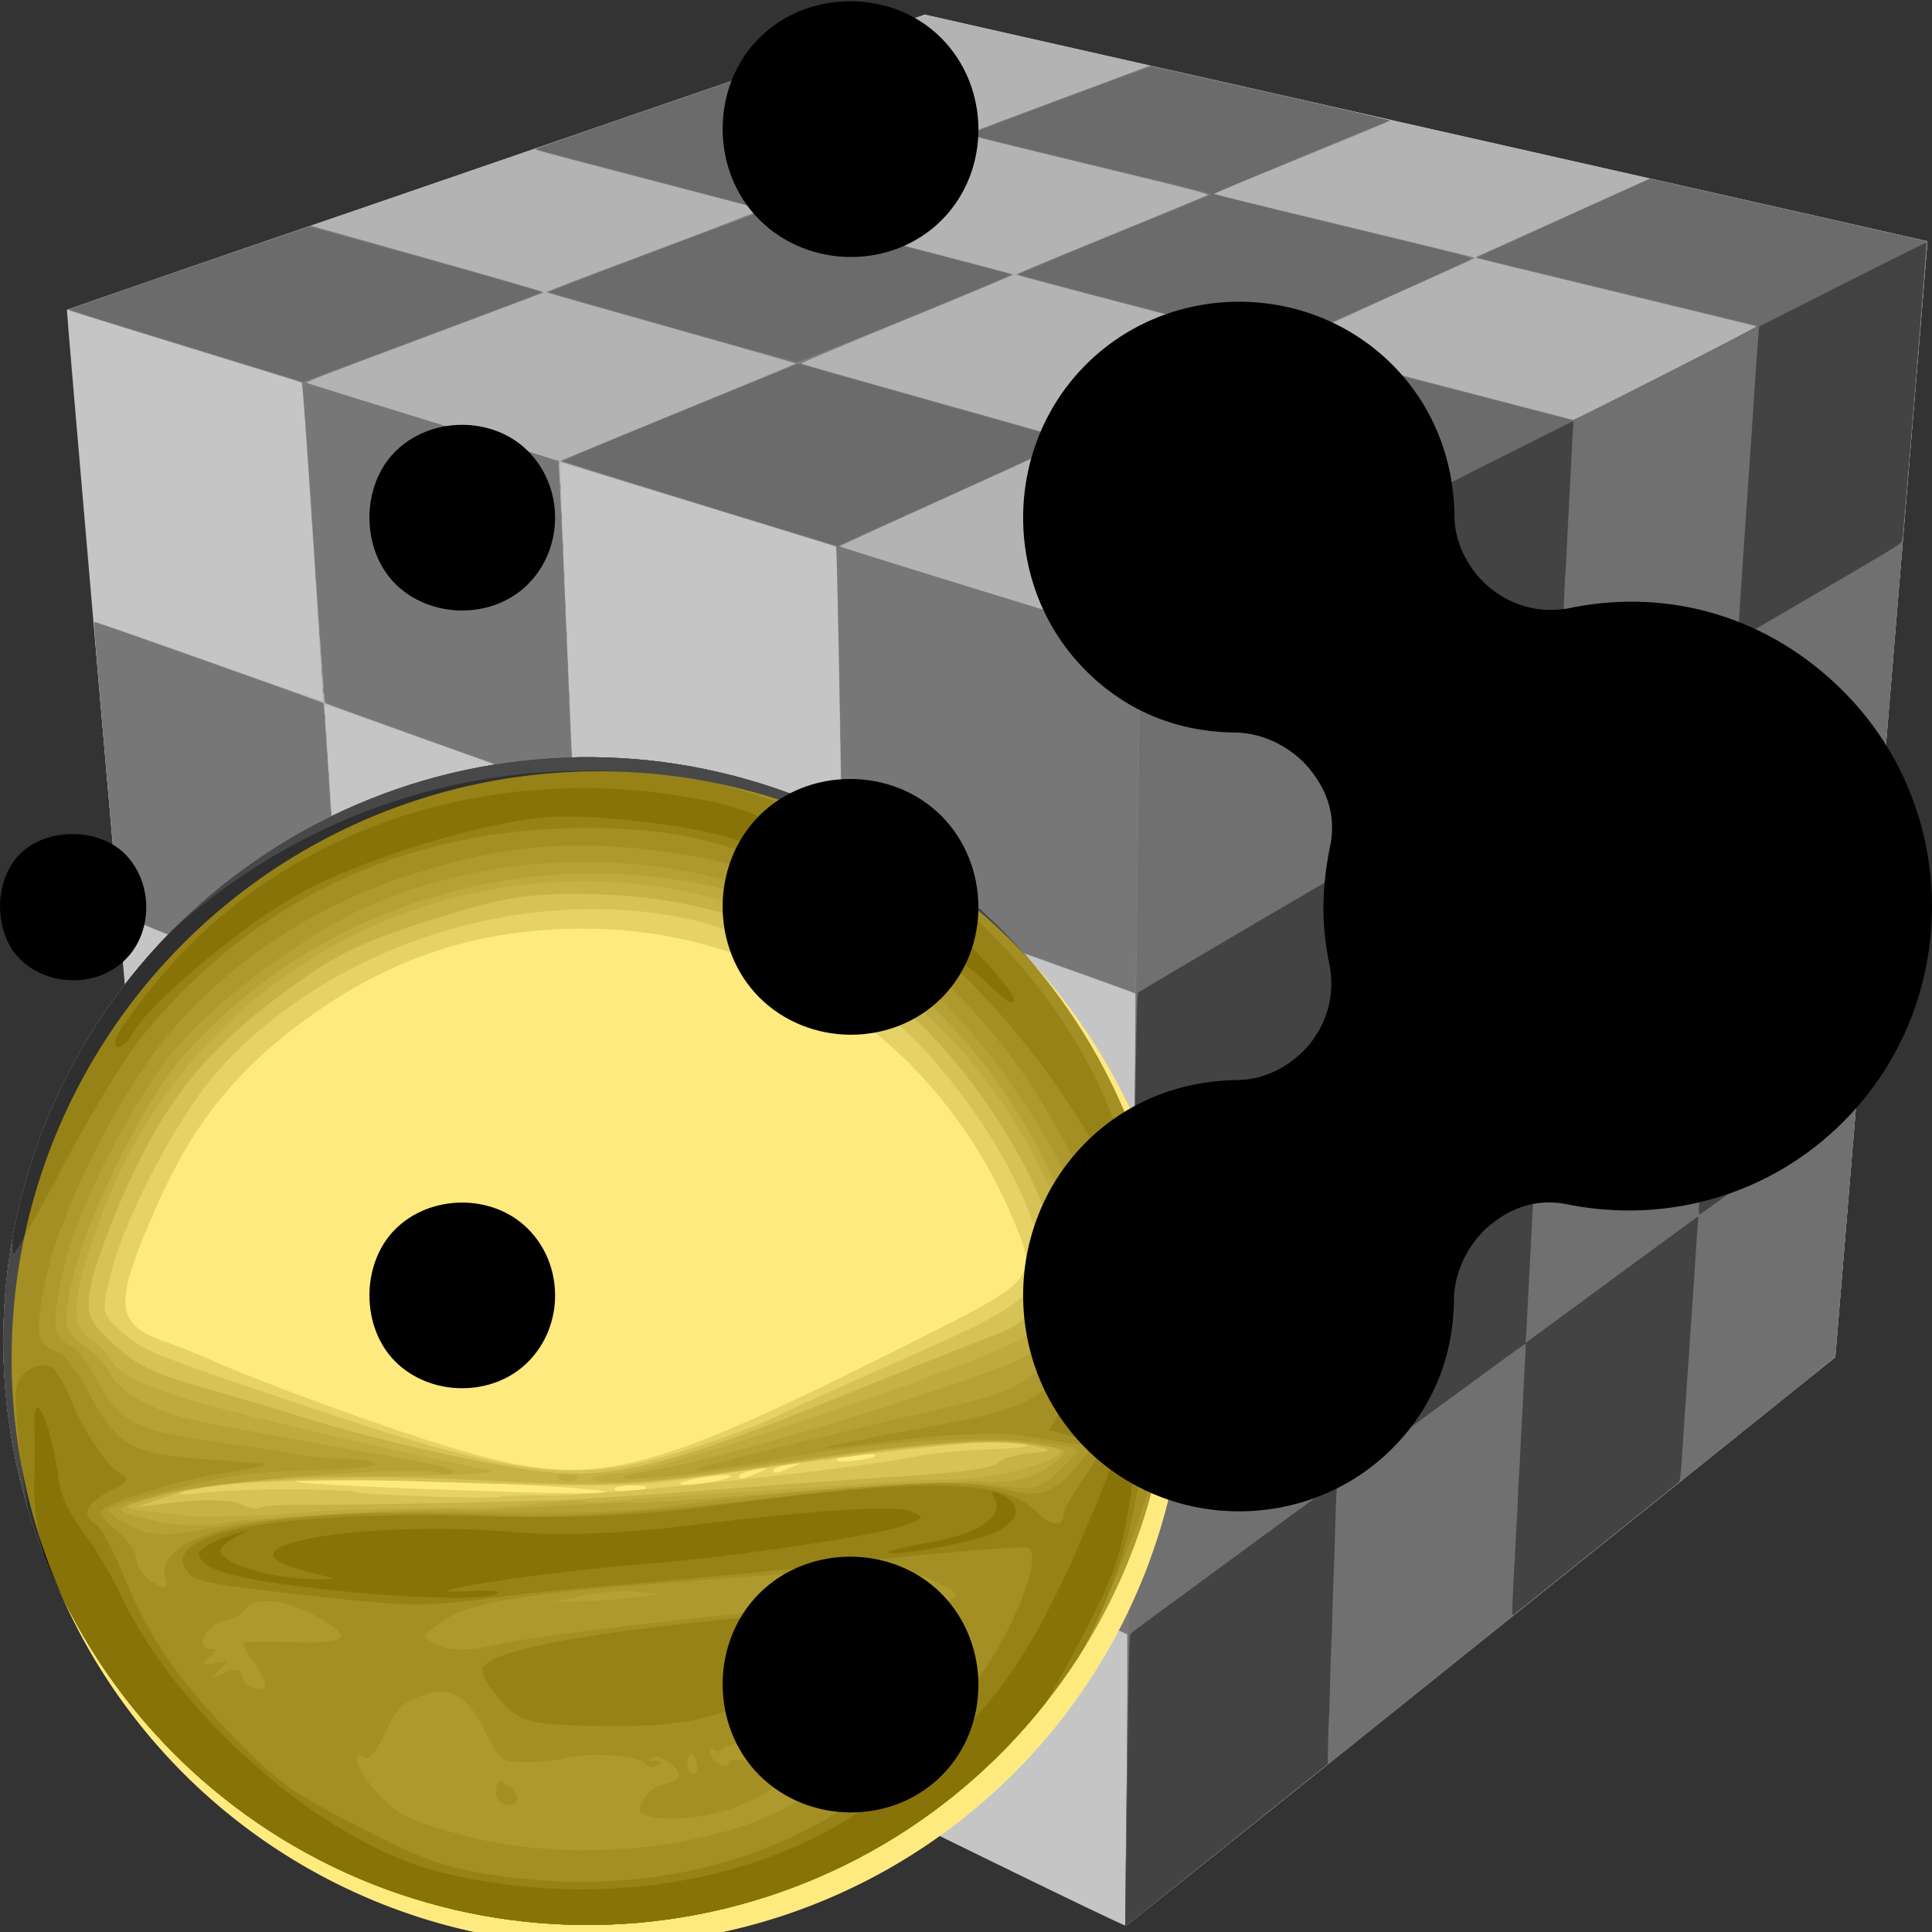 <?xml version="1.0" encoding="UTF-8" standalone="no"?>
<svg
   xmlns:dc="http://purl.org/dc/elements/1.1/"
   xmlns:cc="http://creativecommons.org/ns#"
   xmlns:rdf="http://www.w3.org/1999/02/22-rdf-syntax-ns#"
   xmlns:svg="http://www.w3.org/2000/svg"
   xmlns="http://www.w3.org/2000/svg"
   xmlns:xlink="http://www.w3.org/1999/xlink"
   xmlns:sodipodi="http://sodipodi.sourceforge.net/DTD/sodipodi-0.dtd"
   xmlns:inkscape="http://www.inkscape.org/namespaces/inkscape"
   width="30px"
   height="30px"
   id="svg4046"
   sodipodi:version="0.32"
   inkscape:version="0.46"
   sodipodi:docbase="/home/daniel/projects/k3d_artwork/Icon_parts"
   sodipodi:docname="LuxRenderShinyMetalMaterial.svg"
   preserveAspectRatio="xMidYMid meet"
   zoomAndPan="magnify"
   version="1.0"
   contentScriptType="text/ecmascript"
   contentStyleType="text/css"
   inkscape:export-filename="/home/daniel/projects/k3d_artwork/Icon_parts/K3D_icon_template_1.svg.png"
   inkscape:export-xdpi="90"
   inkscape:export-ydpi="90"
   inkscape:output_extension="org.inkscape.output.svg.inkscape">
  <rect width="100%" height="100%" fill="#333333" stroke="none"/>
  <sodipodi:namedview
     id="base"
     pagecolor="#ffffff"
     bordercolor="#666666"
     borderopacity="1.0"
     inkscape:pageopacity="0.0"
     inkscape:pageshadow="2"
     inkscape:zoom="22.627417"
     inkscape:cx="12.383521"
     inkscape:cy="14.286083"
     inkscape:current-layer="g9504"
     inkscape:window-width="1680"
     inkscape:window-height="1015"
     inkscape:window-x="0"
     inkscape:window-y="6"
     showguides="true"
     inkscape:guide-bbox="true"
     showgrid="true"
     inkscape:snap-global="false">
    <inkscape:grid
       type="xygrid"
       id="grid3185"
       visible="true"
       enabled="true"
       empspacing="10"
       dotted="false"
       color="#0082ff"
       opacity="0.125"
       empcolor="#2b00ff"
       empopacity="0.251" />
    <inkscape:grid
       type="axonomgrid"
       id="grid3187"
       units="px"
       visible="true"
       enabled="true"
       color="#ff005c"
       opacity="0.125"
       empcolor="#d700ff"
       empopacity="0.125"
       spacingy="3.855px"
       gridanglex="30"
       gridanglez="30"
       empspacing="10"
       originx="1.6px"
       originy="-0.4px" />
  </sodipodi:namedview>
  <defs
     id="defs3">
    <linearGradient
       id="linearGradient6874">
      <stop
         style="stop-color:#9bfd96;stop-opacity:0.902;"
         offset="0"
         id="stop6876" />
      <stop
         style="stop-color:#348630;stop-opacity:0.455;"
         offset="1"
         id="stop6878" />
    </linearGradient>
    <linearGradient
       id="linearGradient4603">
      <stop
         id="stop4605"
         offset="0"
         style="stop-color:#ff1616;stop-opacity:1;" />
      <stop
         id="stop4607"
         offset="1"
         style="stop-color:#4f1414;stop-opacity:0.969;" />
    </linearGradient>
    <inkscape:perspective
       sodipodi:type="inkscape:persp3d"
       inkscape:vp_x="0 : 15 : 1"
       inkscape:vp_y="0 : 1000 : 0"
       inkscape:vp_z="30 : 15 : 1"
       inkscape:persp3d-origin="15 : 10 : 1"
       id="perspective22" />
    <linearGradient
       id="linearGradient3204">
      <stop
         id="stop3206"
         offset="0"
         style="stop-color:#5c5c5c;stop-opacity:1;" />
      <stop
         id="stop3208"
         offset="1"
         style="stop-color:#bab5ab;stop-opacity:0;" />
    </linearGradient>
    <marker
       inkscape:stockid="Arrow2Lend"
       orient="auto"
       refY="0.0"
       refX="0.0"
       id="Arrow2Lend"
       style="overflow:visible;">
      <path
         id="path3133"
         style="font-size:12.0;fill-rule:evenodd;stroke-width:0.625;stroke-linejoin:round;"
         d="M 8.719,4.034 L -2.207,0.016 L 8.719,-4.002 C 6.973,-1.63 6.983,1.616 8.719,4.034 z "
         transform="scale(1.1) rotate(180) translate(-5,0)" />
    </marker>
    <linearGradient
       id="linearGradient12426">
      <stop
         id="stop12427"
         offset="0"
         style="stop-color:#eae8e3;stop-opacity:1;" />
      <stop
         id="stop12428"
         offset="1"
         style="stop-color:#807d74;stop-opacity:1;" />
    </linearGradient>
    <linearGradient
       inkscape:collect="always"
       xlink:href="#linearGradient3204"
       id="linearGradient3202"
       x1="2.836"
       y1="3.152"
       x2="26.753"
       y2="26.597"
       gradientUnits="userSpaceOnUse" />
    <linearGradient
       inkscape:collect="always"
       xlink:href="#linearGradient3204"
       id="linearGradient3216"
       gradientUnits="userSpaceOnUse"
       x1="2.836"
       y1="3.152"
       x2="26.753"
       y2="26.597" />
    <clipPath
       clipPathUnits="userSpaceOnUse"
       id="clipPath6870">
      <path
         transform="matrix(32.46,0,0,32.46,-366.687,375.717)"
         d="M 25.477,9.533 A 13.755,13.755 0 1 1 -2.032,9.533 A 13.755,13.755 0 1 1 25.477,9.533 z"
         sodipodi:ry="13.754664"
         sodipodi:rx="13.754664"
         sodipodi:cy="9.5334377"
         sodipodi:cx="11.722188"
         id="path6872"
         style="opacity:1;fill:#000000;fill-opacity:1;fill-rule:evenodd;stroke:none;stroke-width:1;stroke-linecap:round;stroke-linejoin:round;stroke-miterlimit:4;stroke-dasharray:none;stroke-opacity:1"
         sodipodi:type="arc" />
    </clipPath>
    <radialGradient
       inkscape:collect="always"
       xlink:href="#linearGradient6874"
       id="radialGradient6880"
       cx="36.053"
       cy="4.034"
       fx="36.053"
       fy="4.034"
       r="13.755"
       gradientUnits="userSpaceOnUse"
       gradientTransform="matrix(-0.219,1.114,-1.222,-0.24,20.11,-34.705)" />
    <radialGradient
       inkscape:collect="always"
       xlink:href="#linearGradient6874"
       id="radialGradient6897"
       gradientUnits="userSpaceOnUse"
       gradientTransform="matrix(-0.219,1.114,-1.222,-0.24,20.11,-34.705)"
       cx="36.053"
       cy="4.034"
       fx="36.053"
       fy="4.034"
       r="13.755" />
    <radialGradient
       inkscape:collect="always"
       xlink:href="#linearGradient4603"
       id="radialGradient8819"
       gradientUnits="userSpaceOnUse"
       gradientTransform="matrix(-3.363258e-2,1.37,-1.634,-4.025606e-2,12.726,-11.675)"
       cx="11.416"
       cy="3.306"
       fx="11.416"
       fy="3.306"
       r="13.755" />
    <clipPath
       clipPathUnits="userSpaceOnUse"
       id="clipPath9500">
      <path
         transform="matrix(0.888,3.7145249e-8,-3.7145249e-8,0.888,68.526,-338.142)"
         d="M 392.949,669.514 A 93.944,93.944 0 1 1 205.061,669.514 A 93.944,93.944 0 1 1 392.949,669.514 z"
         sodipodi:ry="93.944183"
         sodipodi:rx="93.944183"
         sodipodi:cy="669.51434"
         sodipodi:cx="299.00516"
         id="path9502"
         style="opacity:0.749;fill:#ff8c00;fill-opacity:1;fill-rule:evenodd;stroke:none;stroke-width:1;stroke-linecap:round;stroke-linejoin:round;stroke-miterlimit:4;stroke-dasharray:none;stroke-opacity:1"
         sodipodi:type="arc" />
    </clipPath>
  </defs>
  <g
     inkscape:label="Layer 1"
     inkscape:groupmode="layer"
     id="layer1">
    <g
       id="g8586">
      <g
         id="g9517">
        <g
           id="g3241"
           transform="matrix(1.9441343e-2,0,0,1.9441343e-2,8.412,4.835)">
          <path
             style="fill:#c5c5c5"
             d="M 348.643,1232.81 C 284.843,1201.546 190.568,1155.365 139.143,1130.185 C 87.718,1105.005 3.343,1063.69 -48.357,1038.375 C -100.057,1013.061 -177.907,974.949 -221.357,953.683 L -300.357,915.018 L -319.075,698.583 C -329.37,579.544 -347.2,373.473 -358.697,240.648 C -370.195,107.823 -379.449,-1.025 -379.263,-1.236 C -378.953,-1.586 -285.747,-33.676 155.283,-185.276 L 305.923,-237.057 L 490.783,-195.286 C 592.456,-172.311 772.618,-131.606 891.143,-104.83 C 1009.668,-78.053 1106.713,-56.079 1106.799,-55.998 C 1106.884,-55.918 1098.225,49.448 1087.557,178.148 C 1076.888,306.848 1060.286,507.323 1050.663,623.648 L 1033.167,835.148 L 1029.405,838.286 C 1027.336,840.013 979.968,878.056 924.143,922.826 C 868.318,967.597 742.8,1068.286 645.214,1146.578 C 547.628,1224.871 467.078,1289.092 466.214,1289.291 C 465.35,1289.49 412.443,1264.073 348.643,1232.81 z"
             id="path3255" />
          <path
             style="fill:#b3b3b3"
             d="M 466.792,1197.41 C 467.424,1146.666 467.985,1094.348 468.037,1081.148 L 468.133,1057.148 L 359.089,1008.28 C 299.115,981.403 249.841,959.617 249.591,959.866 C 249.341,960.116 249.998,1010.907 251.05,1072.734 C 252.102,1134.562 252.846,1185.268 252.703,1185.414 C 252.395,1185.73 55.936,1089.712 54.995,1088.785 C 54.639,1088.435 52.268,1038.661 49.725,978.177 C 47.182,917.693 44.773,867.898 44.372,867.521 C 43.313,866.526 -142.089,783.546 -142.449,783.906 C -142.615,784.072 -139.602,832.284 -135.752,891.043 C -131.902,949.801 -128.929,998.053 -129.145,998.269 C -129.361,998.485 -167.972,979.839 -214.947,956.833 L -300.357,915.003 L -309.491,809.576 C -314.515,751.59 -318.565,704.075 -318.491,703.986 C -318.418,703.898 -279.258,721.349 -231.47,742.766 C -183.683,764.184 -144.385,781.509 -144.142,781.266 C -143.51,780.634 -157.788,559.63 -158.645,556.777 C -159.266,554.71 -170.654,549.833 -247.857,518.577 C -296.532,498.87 -336.683,482.612 -337.08,482.447 C -337.828,482.138 -358.179,250.333 -357.653,248.119 C -357.455,247.285 -327.278,257.62 -266.511,279.331 C -216.546,297.183 -175.39,311.514 -175.054,311.178 C -174.547,310.671 -190.608,57.472 -191.175,57.04 C -191.275,56.964 -233.549,43.933 -285.116,28.084 C -336.684,12.234 -378.534,-1.062 -378.116,-1.464 C -377.493,-2.063 -209.949,-59.954 -169.857,-73.422 C -163.532,-75.547 -149.132,-80.468 -137.857,-84.357 C -126.582,-88.246 -112.182,-93.194 -105.857,-95.351 C -99.532,-97.509 -85.132,-102.459 -73.857,-106.352 C -62.582,-110.245 -48.182,-115.192 -41.857,-117.346 C -35.532,-119.5 -21.807,-124.243 -11.357,-127.886 C 26.308,-141.017 121.874,-173.862 179.143,-193.359 C 185.468,-195.513 199.868,-200.459 211.143,-204.352 C 222.418,-208.245 236.818,-213.194 243.143,-215.349 C 249.468,-217.505 263.868,-222.471 275.143,-226.385 C 306.711,-237.343 305.66,-237.125 315.643,-234.792 C 322.322,-233.231 332.003,-231.008 337.643,-229.741 C 341.493,-228.877 349.143,-227.119 354.643,-225.835 C 363.484,-223.771 395.168,-216.66 399.143,-215.847 C 399.968,-215.679 406.778,-214.132 414.276,-212.411 C 421.775,-210.69 428.75,-209.11 429.776,-208.9 C 432.96,-208.249 441.289,-206.343 449.643,-204.355 C 454.043,-203.307 458.768,-202.242 460.143,-201.986 C 461.518,-201.731 466.918,-200.529 472.143,-199.314 C 477.368,-198.1 482.768,-196.889 484.143,-196.624 C 489.683,-195.553 673.174,-154.104 680.143,-152.349 C 684.268,-151.31 688.768,-150.254 690.143,-150.003 C 691.518,-149.752 698.778,-148.137 706.276,-146.414 C 713.775,-144.692 720.75,-143.11 721.776,-142.9 C 724.96,-142.249 733.289,-140.343 741.643,-138.355 C 746.043,-137.307 750.768,-136.242 752.143,-135.986 C 753.518,-135.731 758.918,-134.525 764.143,-133.306 C 769.368,-132.087 776.343,-130.531 779.643,-129.849 C 782.943,-129.167 791.718,-127.204 799.143,-125.488 C 825.544,-119.384 834.669,-117.3 836.643,-116.923 C 837.743,-116.713 844.778,-115.132 852.276,-113.411 C 859.775,-111.69 866.75,-110.112 867.776,-109.904 C 873.678,-108.71 1106.601,-56.176 1106.799,-55.995 C 1106.884,-55.916 1098.225,49.448 1087.557,178.148 C 1076.888,306.848 1060.286,507.323 1050.663,623.648 L 1033.167,835.148 L 1029.405,838.286 C 1027.336,840.013 979.968,878.056 924.143,922.826 C 868.318,967.597 742.843,1068.251 645.31,1146.501 C 547.777,1224.751 467.452,1288.976 466.81,1289.223 C 465.921,1289.565 465.916,1267.722 466.792,1197.41 z M 246.288,828.335 C 245.259,767.937 244.017,718.144 243.53,717.683 C 242.316,716.537 36.867,633.59 36.399,634.058 C 35.908,634.549 45.699,866.541 46.233,867.061 C 46.458,867.281 91.868,887.727 147.143,912.497 L 247.643,957.534 L 247.901,947.841 C 248.043,942.51 247.317,888.732 246.288,828.335 z M 473.162,658.862 C 473.846,596.555 474.172,545.344 473.887,545.058 C 473.006,544.177 241.748,461.709 241.33,462.127 C 240.941,462.516 245.035,716.926 245.435,717.217 C 245.55,717.3 296.268,737.823 358.143,762.824 L 470.643,808.279 L 471.281,790.213 C 471.631,780.277 472.478,721.169 473.162,658.862 z M 34.821,621.898 C 34.486,616.535 32.11,561.073 29.54,498.648 C 26.97,436.223 24.592,384.843 24.255,384.47 C 23.538,383.675 -173.011,313.428 -173.316,313.858 C -173.86,314.626 -157.677,554.187 -157.064,554.443 C -135.19,563.589 33.079,631.485 34.036,631.551 C 35.176,631.63 35.319,629.88 34.821,621.898 z M 237.867,318.148 L 235.643,188.148 L 125.377,154.247 C 64.731,135.602 14.946,120.527 14.745,120.747 C 14.307,121.225 25.255,382.979 25.735,383.527 C 25.918,383.735 74.122,401.07 132.855,422.048 L 239.643,460.19 L 239.867,454.169 C 239.99,450.857 239.09,389.648 237.867,318.148 z"
             id="path3253" />
          <path
             style="fill:#777777"
             d="M 466.812,1216.007 C 467.269,1175.384 467.643,1122.887 467.643,1099.346 L 467.643,1056.545 L 358.643,1007.675 C 249.926,958.933 249.642,958.813 249.283,961.477 C 249.086,962.946 249.691,1011.848 250.629,1070.148 C 251.567,1128.448 252.178,1178.207 251.988,1180.724 L 251.643,1185.3 L 154.143,1137.518 C 100.518,1111.238 56.224,1089.577 55.712,1089.382 C 54.92,1089.08 44.952,868.753 45.689,867.832 C 45.828,867.658 91.191,887.796 146.496,912.582 C 201.801,937.368 247.517,957.648 248.087,957.648 C 248.767,957.648 248.955,954.121 248.632,947.398 C 247.89,931.905 244.77,718.687 245.279,718.179 C 245.522,717.935 296.301,738.181 358.121,763.17 C 419.94,788.159 470.773,808.352 471.082,808.043 C 471.62,807.506 474.998,545.545 474.477,544.772 C 474.091,544.198 242.8,461.663 241.557,461.655 C 240.824,461.65 240.58,464.983 240.805,471.898 C 240.989,477.535 241.808,528.723 242.626,585.648 C 243.444,642.573 244.336,695.335 244.609,702.898 C 244.949,712.31 244.768,716.648 244.035,716.648 C 243.446,716.648 196.635,697.918 140.009,675.026 C 83.383,652.134 36.749,633.708 36.378,634.08 C 36.006,634.451 37.883,686.724 40.55,750.241 C 43.216,813.758 45.154,865.97 44.856,866.268 C 44.559,866.566 2.377,848.011 -48.88,825.036 C -119,793.605 -142.275,782.753 -142.879,781.205 C -143.32,780.074 -146.912,728.748 -150.859,667.148 C -154.807,605.548 -158.334,554.875 -158.697,554.542 C -159.06,554.208 -199.182,537.862 -247.857,518.216 C -296.532,498.57 -336.704,482.161 -337.127,481.752 C -338.037,480.873 -358.266,248.724 -357.5,247.957 C -357.055,247.513 -175.137,312.035 -174.203,312.968 C -174.022,313.149 -170.499,365.689 -166.373,429.723 C -162.247,493.756 -158.53,548.104 -158.114,550.495 L -157.357,554.842 L -61.357,593.64 L 34.643,632.437 L 34.929,627.792 C 35.086,625.238 32.945,569.639 30.171,504.238 C 27.398,438.838 25.363,385.095 25.649,384.808 C 25.936,384.522 74.177,401.455 132.853,422.438 C 191.529,443.42 239.756,460.368 240.025,460.099 C 240.946,459.178 236.049,188.207 235.102,187.672 C 234.593,187.384 184.902,172.073 124.678,153.648 C 64.454,135.223 15.172,119.893 15.162,119.581 C 15.151,119.269 57.436,101.719 109.128,80.581 C 160.819,59.443 203.119,41.921 203.128,41.645 C 203.136,41.368 158.48,28.581 103.893,13.23 C 49.305,-2.121 4.329,-14.945 3.946,-15.267 C 3.562,-15.589 42.361,-30.467 90.164,-48.33 C 137.968,-66.193 176.531,-81.098 175.861,-81.453 C 175.191,-81.808 134.368,-92.556 85.143,-105.338 C 35.918,-118.119 -4.685,-128.877 -5.086,-129.243 C -5.486,-129.609 30.616,-142.439 75.142,-157.753 L 156.098,-185.597 L 246.37,-163.812 C 296.02,-151.83 336.973,-141.748 337.376,-141.407 C 337.779,-141.066 302.573,-127.526 259.14,-111.319 C 215.708,-95.112 180.165,-81.621 180.157,-81.338 C 180.149,-81.056 224.13,-69.396 277.893,-55.428 C 331.655,-41.46 375.948,-29.766 376.321,-29.442 C 376.694,-29.117 338.551,-13.129 291.56,6.087 C 244.569,25.304 206.464,41.318 206.882,41.674 C 207.301,42.029 255.343,55.73 313.643,72.12 C 371.943,88.51 420.455,102.216 421.447,102.576 C 422.677,103.023 393.734,116.591 330.624,145.154 C 279.679,168.21 237.846,187.32 237.661,187.619 C 237.293,188.214 475.782,261.677 478.025,261.659 C 479.27,261.649 660.249,170.406 659.822,170.004 C 659.723,169.911 607.443,155.15 543.643,137.201 C 479.843,119.252 426.743,104.193 425.643,103.735 C 423.255,102.743 415.451,106.433 515.809,61.101 C 557.151,42.427 590.676,26.875 590.309,26.541 C 589.943,26.207 542.28,13.626 484.393,-1.418 C 426.505,-16.461 379.143,-29.057 379.143,-29.409 C 379.143,-29.761 413.005,-43.898 454.393,-60.825 C 495.78,-77.752 530.653,-92.119 531.888,-92.752 C 533.794,-93.729 519.492,-97.443 437.138,-117.358 C 383.791,-130.259 340.147,-141.048 340.153,-141.333 C 340.159,-141.619 373.022,-154.115 413.182,-169.104 L 486.201,-196.356 L 582.18,-174.662 C 634.968,-162.73 677.818,-152.652 677.401,-152.265 C 676.984,-151.879 645.593,-138.87 607.643,-123.357 C 541.163,-96.182 534.672,-93.449 536.458,-93.383 C 537.734,-93.335 744.605,-43.214 744.957,-42.867 C 745.13,-42.697 742.88,-41.473 739.957,-40.147 C 737.034,-38.821 702.858,-23.363 664.009,-5.794 C 625.161,11.774 593.886,26.435 594.509,26.786 C 595.133,27.137 647.145,40.827 710.092,57.209 L 824.542,86.994 L 867.592,65.18 C 943.764,26.582 971.273,12.444 970.91,12.081 C 970.714,11.886 920.192,-0.462 858.637,-15.358 C 797.082,-30.254 746.527,-42.634 746.292,-42.869 C 746.058,-43.104 746.94,-43.718 748.254,-44.234 C 749.568,-44.75 780.914,-58.897 817.913,-75.672 L 885.182,-106.173 L 995.913,-81.155 C 1056.814,-67.395 1106.713,-56.073 1106.799,-55.995 C 1106.884,-55.916 1098.225,49.448 1087.557,178.148 C 1076.888,306.848 1060.286,507.323 1050.663,623.648 L 1033.167,835.148 L 1029.405,838.286 C 1027.336,840.013 979.968,878.056 924.143,922.826 C 868.318,967.597 742.993,1068.128 645.643,1146.229 C 548.293,1224.329 468.044,1288.598 467.312,1289.047 C 466.207,1289.727 466.122,1277.378 466.812,1216.007 z M -215.357,956.739 L -300.357,915.004 L -308.997,815.076 C -313.749,760.116 -317.868,712.575 -318.149,709.431 L -318.662,703.713 L -314.009,706.03 C -311.451,707.305 -271.895,725.124 -226.107,745.628 C -146.19,781.417 -142.857,783.015 -142.857,785.551 C -142.857,788.906 -130.14,985.171 -129.422,992.898 C -129.128,996.06 -129.218,998.609 -129.622,998.561 C -130.027,998.513 -168.607,979.693 -215.357,956.739 z M -74.357,348.491 C -128.257,329.219 -172.717,313.113 -173.157,312.699 C -173.598,312.286 -177.708,254.676 -182.292,184.678 C -187.465,105.697 -191.026,57.161 -191.679,56.758 C -192.257,56.401 -234.384,43.322 -285.294,27.694 C -336.204,12.067 -377.857,-1.005 -377.857,-1.354 C -377.857,-1.703 -334.39,-16.931 -281.263,-35.193 L -184.669,-68.397 L -91.329,-42.125 C -39.993,-27.675 1.702,-15.564 1.326,-15.212 C 0.95,-14.86 -41.991,1.34 -94.099,20.788 C -146.207,40.236 -188.844,56.389 -188.849,56.684 C -188.853,56.979 -143.52,71.118 -88.107,88.103 C -32.695,105.088 12.949,119.246 13.324,119.566 C 13.698,119.886 16.281,174.823 19.063,241.648 C 21.846,308.473 24.406,367.76 24.752,373.398 C 25.098,379.035 24.991,383.622 24.512,383.589 C 24.034,383.557 -20.457,367.763 -74.357,348.491 z"
             id="path3251" />
          <path
             style="fill:#7e7e7e"
             d="M 466.491,1240.058 C 466.863,1212.607 467.442,1159.548 467.779,1122.148 C 468.116,1084.748 469.029,1003.973 469.808,942.648 C 473.503,651.537 474.665,545.127 474.15,544.889 C 473.842,544.747 473.897,540.022 474.273,534.389 C 474.648,528.756 475.465,471.048 476.087,406.148 C 476.71,341.248 477.314,282.378 477.431,275.326 L 477.643,262.504 L 541.643,230.137 C 576.843,212.335 617.931,191.509 632.949,183.857 L 660.255,169.943 L 653.949,168.19 C 608.436,155.536 424.664,103.503 424.339,103.178 C 423.81,102.648 422.685,103.165 515.809,61.101 C 557.151,42.427 590.676,26.875 590.309,26.541 C 589.943,26.207 542.28,13.626 484.393,-1.418 C 426.505,-16.461 379.143,-29.057 379.143,-29.409 C 379.143,-29.761 413.005,-43.898 454.393,-60.825 C 495.78,-77.752 530.653,-92.119 531.888,-92.752 C 533.794,-93.729 519.492,-97.443 437.138,-117.358 C 383.791,-130.259 340.148,-141.048 340.153,-141.333 C 340.171,-142.222 484.452,-195.754 486.428,-195.606 C 487.456,-195.528 500.3,-192.754 514.97,-189.442 C 529.64,-186.129 542.768,-183.199 544.143,-182.93 C 545.518,-182.661 552.277,-181.114 559.163,-179.493 C 566.049,-177.871 573.024,-176.294 574.663,-175.987 C 584.379,-174.167 677.127,-152.762 677.134,-152.338 C 677.139,-152.055 657.455,-143.768 633.393,-133.921 C 609.33,-124.074 577.592,-111.082 562.862,-105.049 C 548.133,-99.016 536.212,-93.949 536.372,-93.79 C 536.531,-93.63 583.458,-82.177 640.652,-68.338 C 697.847,-54.499 744.784,-43.037 744.957,-42.867 C 745.13,-42.697 742.88,-41.473 739.957,-40.147 C 737.034,-38.821 702.858,-23.363 664.009,-5.794 C 625.161,11.774 593.886,26.435 594.509,26.786 C 595.133,27.137 647.145,40.827 710.092,57.209 L 824.542,86.994 L 867.592,65.18 C 943.764,26.582 971.273,12.444 970.91,12.081 C 970.714,11.886 920.192,-0.462 858.637,-15.358 C 797.082,-30.254 746.527,-42.634 746.292,-42.869 C 746.058,-43.104 746.94,-43.718 748.254,-44.234 C 749.568,-44.75 780.931,-58.905 817.951,-75.69 C 876.329,-102.159 885.616,-106.089 887.951,-105.311 C 890.185,-104.567 974.146,-85.511 982.143,-83.934 C 983.518,-83.663 990.277,-82.114 997.163,-80.493 C 1004.049,-78.871 1011.024,-77.295 1012.663,-76.99 C 1014.302,-76.685 1036.118,-71.755 1061.143,-66.035 L 1106.643,-55.635 L 1106.378,-51.244 C 1106.132,-47.161 1094.951,88.282 1050.621,624.148 L 1033.166,835.148 L 1029.405,838.286 C 1027.336,840.013 979.968,878.056 924.143,922.826 C 868.318,967.597 742.993,1068.128 645.643,1146.229 C 548.293,1224.329 468.007,1288.621 467.23,1289.099 C 466.016,1289.845 465.911,1282.927 466.491,1240.058 z M 251.531,1143.148 C 251.533,1135.998 251.692,1133.204 251.885,1136.939 C 252.078,1140.675 252.077,1146.525 251.882,1149.939 C 251.688,1153.354 251.53,1150.298 251.531,1143.148 z M 250.528,1082.648 C 250.528,1075.773 250.688,1072.96 250.883,1076.398 C 251.079,1079.835 251.079,1085.46 250.883,1088.898 C 250.688,1092.335 250.528,1089.523 250.528,1082.648 z M 54.443,1080.648 C 54.443,1077.623 54.63,1076.385 54.859,1077.898 C 55.088,1079.41 55.088,1081.885 54.859,1083.398 C 54.63,1084.91 54.443,1083.673 54.443,1080.648 z M 53.443,1056.648 C 53.443,1053.623 53.63,1052.385 53.859,1053.898 C 54.088,1055.41 54.088,1057.885 53.859,1059.398 C 53.63,1060.91 53.443,1059.673 53.443,1056.648 z M 52.429,1033.148 C 52.436,1030.398 52.631,1029.392 52.86,1030.912 C 53.09,1032.432 53.084,1034.682 52.847,1035.912 C 52.609,1037.142 52.421,1035.898 52.429,1033.148 z M 249.531,1022.148 C 249.533,1014.998 249.692,1012.204 249.885,1015.939 C 250.078,1019.675 250.077,1025.525 249.882,1028.939 C 249.688,1032.354 249.53,1029.298 249.531,1022.148 z M 51.443,1009.648 C 51.443,1006.623 51.63,1005.385 51.859,1006.898 C 52.088,1008.41 52.088,1010.885 51.859,1012.398 C 51.63,1013.91 51.443,1012.673 51.443,1009.648 z M -129.699,996.648 C -129.699,995.273 -129.472,994.71 -129.195,995.398 C -128.917,996.085 -128.917,997.21 -129.195,997.898 C -129.472,998.585 -129.699,998.023 -129.699,996.648 z M 50.443,985.648 C 50.443,982.623 50.63,981.385 50.859,982.898 C 51.088,984.41 51.088,986.885 50.859,988.398 C 50.63,989.91 50.443,988.673 50.443,985.648 z M -130.625,982.648 C -130.625,980.723 -130.419,979.935 -130.168,980.898 C -129.916,981.86 -129.916,983.435 -130.168,984.398 C -130.419,985.36 -130.625,984.573 -130.625,982.648 z M 247.969,965.646 C 247.79,961.244 247.98,957.644 248.393,957.646 C 248.805,957.647 249.143,961.248 249.143,965.648 C 249.143,970.048 248.952,973.648 248.719,973.648 C 248.486,973.648 248.148,970.047 247.969,965.646 z M -131.625,966.648 C -131.625,964.723 -131.419,963.935 -131.168,964.898 C -130.916,965.86 -130.916,967.435 -131.168,968.398 C -131.419,969.36 -131.625,968.573 -131.625,966.648 z M 49.443,961.648 C 49.443,958.623 49.63,957.385 49.859,958.898 C 50.088,960.41 50.088,962.885 49.859,964.398 C 49.63,965.91 49.443,964.673 49.443,961.648 z M -132.625,951.648 C -132.625,949.723 -132.419,948.935 -132.168,949.898 C -131.916,950.86 -131.916,952.435 -132.168,953.398 C -132.419,954.36 -132.625,953.573 -132.625,951.648 z M 248.531,938.148 C 248.533,930.998 248.692,928.204 248.885,931.939 C 249.078,935.675 249.077,941.525 248.882,944.939 C 248.688,948.354 248.53,945.298 248.531,938.148 z M 48.429,938.148 C 48.436,935.398 48.631,934.392 48.86,935.912 C 49.09,937.432 49.084,939.682 48.847,940.912 C 48.609,942.142 48.421,940.898 48.429,938.148 z M -133.625,936.648 C -133.625,934.723 -133.419,933.935 -133.168,934.898 C -132.916,935.86 -132.916,937.435 -133.168,938.398 C -133.419,939.36 -133.625,938.573 -133.625,936.648 z M -134.625,920.648 C -134.625,918.723 -134.419,917.935 -134.168,918.898 C -133.916,919.86 -133.916,921.435 -134.168,922.398 C -134.419,923.36 -134.625,922.573 -134.625,920.648 z M 47.443,914.648 C 47.443,911.623 47.63,910.385 47.859,911.898 C 48.088,913.41 48.088,915.885 47.859,917.398 C 47.63,918.91 47.443,917.673 47.443,914.648 z M -135.625,905.648 C -135.625,903.723 -135.419,902.935 -135.168,903.898 C -134.916,904.86 -134.916,906.435 -135.168,907.398 C -135.419,908.36 -135.625,907.573 -135.625,905.648 z M 46.443,890.648 C 46.443,887.623 46.63,886.385 46.859,887.898 C 47.088,889.41 47.088,891.885 46.859,893.398 C 46.63,894.91 46.443,893.673 46.443,890.648 z M -136.625,890.648 C -136.625,888.723 -136.419,887.935 -136.168,888.898 C -135.916,889.86 -135.916,891.435 -136.168,892.398 C -136.419,893.36 -136.625,892.573 -136.625,890.648 z M 247.531,877.148 C 247.533,869.998 247.692,867.204 247.885,870.939 C 248.078,874.675 248.077,880.525 247.882,883.939 C 247.688,887.354 247.53,884.298 247.531,877.148 z M -137.605,875.148 C -137.594,872.948 -137.389,872.166 -137.15,873.41 C -136.911,874.653 -136.92,876.453 -137.17,877.41 C -137.42,878.366 -137.616,877.348 -137.605,875.148 z M 45.143,869.648 C 45.143,868.548 45.551,867.648 46.049,867.648 C 46.548,867.648 46.72,868.548 46.433,869.648 C 46.145,870.748 45.737,871.648 45.526,871.648 C 45.315,871.648 45.143,870.748 45.143,869.648 z M -138.625,859.648 C -138.625,857.723 -138.419,856.935 -138.168,857.898 C -137.916,858.86 -137.916,860.435 -138.168,861.398 C -138.419,862.36 -138.625,861.573 -138.625,859.648 z M 44.443,852.648 C 44.443,849.623 44.63,848.385 44.859,849.898 C 45.088,851.41 45.088,853.885 44.859,855.398 C 44.63,856.91 44.443,855.673 44.443,852.648 z M -139.625,844.648 C -139.625,842.723 -139.419,841.935 -139.168,842.898 C -138.916,843.86 -138.916,845.435 -139.168,846.398 C -139.419,847.36 -139.625,846.573 -139.625,844.648 z M 43.443,828.648 C 43.443,825.623 43.63,824.385 43.859,825.898 C 44.088,827.41 44.088,829.885 43.859,831.398 C 43.63,832.91 43.443,831.673 43.443,828.648 z M -140.625,829.648 C -140.625,827.723 -140.419,826.935 -140.168,827.898 C -139.916,828.86 -139.916,830.435 -140.168,831.398 C -140.419,832.36 -140.625,831.573 -140.625,829.648 z M 246.531,817.148 C 246.533,809.998 246.692,807.204 246.885,810.939 C 247.078,814.675 247.077,820.525 246.882,823.939 C 246.688,827.354 246.53,824.298 246.531,817.148 z M -141.625,813.648 C -141.625,811.723 -141.419,810.935 -141.168,811.898 C -140.916,812.86 -140.916,814.435 -141.168,815.398 C -141.419,816.36 -141.625,815.573 -141.625,813.648 z M 42.443,804.648 C 42.443,801.623 42.63,800.385 42.859,801.898 C 43.088,803.41 43.088,805.885 42.859,807.398 C 42.63,808.91 42.443,807.673 42.443,804.648 z M -142.625,798.648 C -142.625,796.723 -142.419,795.935 -142.168,796.898 C -141.916,797.86 -141.916,799.435 -142.168,800.398 C -142.419,801.36 -142.625,800.573 -142.625,798.648 z M -143.699,784.648 C -143.699,783.273 -143.472,782.71 -143.195,783.398 C -142.917,784.085 -142.917,785.21 -143.195,785.898 C -143.472,786.585 -143.699,786.023 -143.699,784.648 z M 41.429,781.148 C 41.436,778.398 41.631,777.392 41.86,778.912 C 42.09,780.432 42.084,782.682 41.847,783.912 C 41.609,785.142 41.421,783.898 41.429,781.148 z M -143.625,777.648 C -143.625,775.723 -143.419,774.935 -143.168,775.898 C -142.916,776.86 -142.916,778.435 -143.168,779.398 C -143.419,780.36 -143.625,779.573 -143.625,777.648 z M 245.531,756.148 C 245.533,748.998 245.692,746.204 245.885,749.939 C 246.078,753.675 246.077,759.525 245.882,762.939 C 245.688,766.354 245.53,763.298 245.531,756.148 z M -144.605,762.148 C -144.594,759.948 -144.389,759.166 -144.15,760.41 C -143.911,761.653 -143.92,763.453 -144.17,764.41 C -144.42,765.366 -144.616,764.348 -144.605,762.148 z M 40.443,757.648 C 40.443,754.623 40.63,753.385 40.859,754.898 C 41.088,756.41 41.088,758.885 40.859,760.398 C 40.63,761.91 40.443,760.673 40.443,757.648 z M -145.625,746.648 C -145.625,744.723 -145.419,743.935 -145.168,744.898 C -144.916,745.86 -144.916,747.435 -145.168,748.398 C -145.419,749.36 -145.625,748.573 -145.625,746.648 z M 39.443,733.648 C 39.443,730.623 39.63,729.385 39.859,730.898 C 40.088,732.41 40.088,734.885 39.859,736.398 C 39.63,737.91 39.443,736.673 39.443,733.648 z M -146.625,731.648 C -146.625,729.723 -146.419,728.935 -146.168,729.898 C -145.916,730.86 -145.916,732.435 -146.168,733.398 C -146.419,734.36 -146.625,733.573 -146.625,731.648 z M -147.625,716.648 C -147.625,714.723 -147.419,713.935 -147.168,714.898 C -146.916,715.86 -146.916,717.435 -147.168,718.398 C -147.419,719.36 -147.625,718.573 -147.625,716.648 z M 244.429,712.148 C 244.436,709.398 244.631,708.392 244.86,709.912 C 245.09,711.432 245.084,713.682 244.847,714.912 C 244.609,716.142 244.421,714.898 244.429,712.148 z M 38.429,710.148 C 38.436,707.398 38.631,706.392 38.86,707.912 C 39.09,709.432 39.084,711.682 38.847,712.912 C 38.609,714.142 38.421,712.898 38.429,710.148 z M -148.625,700.648 C -148.625,698.723 -148.419,697.935 -148.168,698.898 C -147.916,699.86 -147.916,701.435 -148.168,702.398 C -148.419,703.36 -148.625,702.573 -148.625,700.648 z M 37.429,686.148 C 37.436,683.398 37.631,682.392 37.86,683.912 C 38.09,685.432 38.084,687.682 37.847,688.912 C 37.609,690.142 37.421,688.898 37.429,686.148 z M -149.625,685.648 C -149.625,683.723 -149.419,682.935 -149.168,683.898 C -148.916,684.86 -148.916,686.435 -149.168,687.398 C -149.419,688.36 -149.625,687.573 -149.625,685.648 z M -150.625,670.648 C -150.625,668.723 -150.419,667.935 -150.168,668.898 C -149.916,669.86 -149.916,671.435 -150.168,672.398 C -150.419,673.36 -150.625,672.573 -150.625,670.648 z M 243.531,659.148 C 243.533,651.998 243.692,649.204 243.885,652.939 C 244.078,656.675 244.077,662.525 243.882,665.939 C 243.688,669.354 243.53,666.298 243.531,659.148 z M 36.443,662.648 C 36.443,659.623 36.63,658.385 36.859,659.898 C 37.088,661.41 37.088,663.885 36.859,665.398 C 36.63,666.91 36.443,665.673 36.443,662.648 z M -151.625,654.648 C -151.625,652.723 -151.419,651.935 -151.168,652.898 C -150.916,653.86 -150.916,655.435 -151.168,656.398 C -151.419,657.36 -151.625,656.573 -151.625,654.648 z M 35.143,634.148 C 35.143,628.74 35.398,624.569 35.709,624.88 C 36.425,625.597 36.395,642.729 35.676,643.448 C 35.383,643.741 35.143,639.556 35.143,634.148 z M -152.625,639.648 C -152.625,637.723 -152.419,636.935 -152.168,637.898 C -151.916,638.86 -151.916,640.435 -152.168,641.398 C -152.419,642.36 -152.625,641.573 -152.625,639.648 z M -153.625,624.648 C -153.625,622.723 -153.419,621.935 -153.168,622.898 C -152.916,623.86 -152.916,625.435 -153.168,626.398 C -153.419,627.36 -153.625,626.573 -153.625,624.648 z M -154.625,608.648 C -154.625,606.723 -154.419,605.935 -154.168,606.898 C -153.916,607.86 -153.916,609.435 -154.168,610.398 C -154.419,611.36 -154.625,610.573 -154.625,608.648 z M 242.531,599.148 C 242.533,591.998 242.692,589.204 242.885,592.939 C 243.078,596.675 243.077,602.525 242.882,605.939 C 242.688,609.354 242.53,606.298 242.531,599.148 z M 34.443,605.648 C 34.443,602.623 34.63,601.385 34.859,602.898 C 35.088,604.41 35.088,606.885 34.859,608.398 C 34.63,609.91 34.443,608.673 34.443,605.648 z M -155.625,593.648 C -155.625,591.723 -155.419,590.935 -155.168,591.898 C -154.916,592.86 -154.916,594.435 -155.168,595.398 C -155.419,596.36 -155.625,595.573 -155.625,593.648 z M 33.429,582.148 C 33.436,579.398 33.631,578.392 33.86,579.912 C 34.09,581.432 34.084,583.682 33.847,584.912 C 33.609,586.142 33.421,584.898 33.429,582.148 z M -156.625,578.648 C -156.625,576.723 -156.419,575.935 -156.168,576.898 C -155.916,577.86 -155.916,579.435 -156.168,580.398 C -156.419,581.36 -156.625,580.573 -156.625,578.648 z M -157.605,563.148 C -157.594,560.948 -157.389,560.166 -157.15,561.41 C -156.911,562.653 -156.92,564.453 -157.17,565.41 C -157.42,566.366 -157.616,565.348 -157.605,563.148 z M 32.429,558.148 C 32.436,555.398 32.631,554.392 32.86,555.912 C 33.09,557.432 33.084,559.682 32.847,560.912 C 32.609,562.142 32.421,560.898 32.429,558.148 z M -158.483,554.181 C -158.792,553.374 -158.853,552.136 -158.617,551.431 C -158.381,550.725 -157.951,551.385 -157.661,552.898 C -157.096,555.851 -157.562,556.58 -158.483,554.181 z M 241.531,538.148 C 241.533,530.998 241.692,528.204 241.885,531.939 C 242.078,535.675 242.077,541.525 241.882,544.939 C 241.688,548.354 241.53,545.298 241.531,538.148 z M -159.625,538.648 C -159.625,536.723 -159.419,535.935 -159.168,536.898 C -158.916,537.86 -158.916,539.435 -159.168,540.398 C -159.419,541.36 -159.625,540.573 -159.625,538.648 z M 31.443,534.648 C 31.443,531.623 31.63,530.385 31.859,531.898 C 32.088,533.41 32.088,535.885 31.859,537.398 C 31.63,538.91 31.443,537.673 31.443,534.648 z M -160.605,523.148 C -160.594,520.948 -160.389,520.166 -160.15,521.41 C -159.911,522.653 -159.92,524.453 -160.17,525.41 C -160.42,526.366 -160.616,525.348 -160.605,523.148 z M 30.443,510.648 C 30.443,507.623 30.63,506.385 30.859,507.898 C 31.088,509.41 31.088,511.885 30.859,513.398 C 30.63,514.91 30.443,513.673 30.443,510.648 z M -161.625,507.648 C -161.625,505.723 -161.419,504.935 -161.168,505.898 C -160.916,506.86 -160.916,508.435 -161.168,509.398 C -161.419,510.36 -161.625,509.573 -161.625,507.648 z M -162.625,492.648 C -162.625,490.723 -162.419,489.935 -162.168,490.898 C -161.916,491.86 -161.916,493.435 -162.168,494.398 C -162.419,495.36 -162.625,494.573 -162.625,492.648 z M 29.429,487.148 C 29.436,484.398 29.631,483.392 29.86,484.912 C 30.09,486.432 30.084,488.682 29.847,489.912 C 29.609,491.142 29.421,489.898 29.429,487.148 z M 240.531,478.148 C 240.533,470.998 240.692,468.204 240.885,471.939 C 241.078,475.675 241.077,481.525 240.882,484.939 C 240.688,488.354 240.53,485.298 240.531,478.148 z M -163.625,477.648 C -163.625,475.723 -163.419,474.935 -163.168,475.898 C -162.916,476.86 -162.916,478.435 -163.168,479.398 C -163.419,480.36 -163.625,479.573 -163.625,477.648 z M 28.443,463.648 C 28.443,460.623 28.63,459.385 28.859,460.898 C 29.088,462.41 29.088,464.885 28.859,466.398 C 28.63,467.91 28.443,466.673 28.443,463.648 z M -164.625,461.648 C -164.625,459.723 -164.419,458.935 -164.168,459.898 C -163.916,460.86 -163.916,462.435 -164.168,463.398 C -164.419,464.36 -164.625,463.573 -164.625,461.648 z M 240.303,451.398 C 240.469,440.735 240.899,441.945 241.369,454.4 C 241.52,458.389 241.305,461.651 240.893,461.65 C 240.48,461.649 240.215,457.035 240.303,451.398 z M -165.625,446.648 C -165.625,444.723 -165.419,443.935 -165.168,444.898 C -164.916,445.86 -164.916,447.435 -165.168,448.398 C -165.419,449.36 -165.625,448.573 -165.625,446.648 z M 27.443,439.648 C 27.443,436.623 27.63,435.385 27.859,436.898 C 28.088,438.41 28.088,440.885 27.859,442.398 C 27.63,443.91 27.443,442.673 27.443,439.648 z M -166.625,431.648 C -166.625,429.723 -166.419,428.935 -166.168,429.898 C -165.916,430.86 -165.916,432.435 -166.168,433.398 C -166.419,434.36 -166.625,433.573 -166.625,431.648 z M 26.443,415.648 C 26.443,412.623 26.63,411.385 26.859,412.898 C 27.088,414.41 27.088,416.885 26.859,418.398 C 26.63,419.91 26.443,418.673 26.443,415.648 z M -167.625,415.648 C -167.625,413.723 -167.419,412.935 -167.168,413.898 C -166.916,414.86 -166.916,416.435 -167.168,417.398 C -167.419,418.36 -167.625,417.573 -167.625,415.648 z M 239.531,393.148 C 239.533,385.998 239.692,383.204 239.885,386.939 C 240.078,390.675 240.077,396.525 239.882,399.939 C 239.688,403.354 239.53,400.298 239.531,393.148 z M -168.625,400.648 C -168.625,398.723 -168.419,397.935 -168.168,398.898 C -167.916,399.86 -167.916,401.435 -168.168,402.398 C -168.419,403.36 -168.625,402.573 -168.625,400.648 z M 25.429,392.148 C 25.436,389.398 25.631,388.392 25.86,389.912 C 26.09,391.432 26.084,393.682 25.847,394.912 C 25.609,396.142 25.421,394.898 25.429,392.148 z M -169.625,385.648 C -169.625,383.723 -169.419,382.935 -169.168,383.898 C -168.916,384.86 -168.916,386.435 -169.168,387.398 C -169.419,388.36 -169.625,387.573 -169.625,385.648 z M 23.919,379.398 C 24.462,372.393 24.904,371.795 25.027,377.898 C 25.091,381.06 24.793,383.648 24.366,383.648 C 23.939,383.648 23.738,381.735 23.919,379.398 z M -170.605,370.148 C -170.594,367.948 -170.389,367.166 -170.15,368.41 C -169.911,369.653 -169.92,371.453 -170.17,372.41 C -170.42,373.366 -170.616,372.348 -170.605,370.148 z M 23.443,353.648 C 23.443,350.623 23.63,349.385 23.859,350.898 C 24.088,352.41 24.088,354.885 23.859,356.398 C 23.63,357.91 23.443,356.673 23.443,353.648 z M -171.625,354.648 C -171.625,352.723 -171.419,351.935 -171.168,352.898 C -170.916,353.86 -170.916,355.435 -171.168,356.398 C -171.419,357.36 -171.625,356.573 -171.625,354.648 z M 238.531,333.148 C 238.533,325.998 238.692,323.204 238.885,326.939 C 239.078,330.675 239.077,336.525 238.882,339.939 C 238.688,343.354 238.53,340.298 238.531,333.148 z M -172.625,339.648 C -172.625,337.723 -172.419,336.935 -172.168,337.898 C -171.916,338.86 -171.916,340.435 -172.168,341.398 C -172.419,342.36 -172.625,341.573 -172.625,339.648 z M 22.429,330.148 C 22.436,327.398 22.631,326.392 22.86,327.912 C 23.09,329.432 23.084,331.682 22.847,332.912 C 22.609,334.142 22.421,332.898 22.429,330.148 z M -173.605,324.148 C -173.594,321.948 -173.389,321.166 -173.15,322.41 C -172.911,323.653 -172.92,325.453 -173.17,326.41 C -173.42,327.366 -173.616,326.348 -173.605,324.148 z M 21.443,306.648 C 21.443,303.623 21.63,302.385 21.859,303.898 C 22.088,305.41 22.088,307.885 21.859,309.398 C 21.63,310.91 21.443,309.673 21.443,306.648 z M -174.625,302.648 C -174.625,300.723 -174.419,299.935 -174.168,300.898 C -173.916,301.86 -173.916,303.435 -174.168,304.398 C -174.419,305.36 -174.625,304.573 -174.625,302.648 z M -175.625,287.648 C -175.625,285.723 -175.419,284.935 -175.168,285.898 C -174.916,286.86 -174.916,288.435 -175.168,289.398 C -175.419,290.36 -175.625,289.573 -175.625,287.648 z M 20.443,282.648 C 20.443,279.623 20.63,278.385 20.859,279.898 C 21.088,281.41 21.088,283.885 20.859,285.398 C 20.63,286.91 20.443,285.673 20.443,282.648 z M 237.531,272.148 C 237.533,264.998 237.692,262.204 237.885,265.939 C 238.078,269.675 238.077,275.525 237.882,278.939 C 237.688,282.354 237.53,279.298 237.531,272.148 z M -176.625,272.648 C -176.625,270.723 -176.419,269.935 -176.168,270.898 C -175.916,271.86 -175.916,273.435 -176.168,274.398 C -176.419,275.36 -176.625,274.573 -176.625,272.648 z M 19.443,258.648 C 19.443,255.623 19.63,254.385 19.859,255.898 C 20.088,257.41 20.088,259.885 19.859,261.398 C 19.63,262.91 19.443,261.673 19.443,258.648 z M -177.605,257.148 C -177.594,254.948 -177.389,254.166 -177.15,255.41 C -176.911,256.653 -176.92,258.453 -177.17,259.41 C -177.42,260.366 -177.616,259.348 -177.605,257.148 z M -178.625,241.648 C -178.625,239.723 -178.419,238.935 -178.168,239.898 C -177.916,240.86 -177.916,242.435 -178.168,243.398 C -178.419,244.36 -178.625,243.573 -178.625,241.648 z M 18.429,235.148 C 18.436,232.398 18.631,231.392 18.86,232.912 C 19.09,234.432 19.084,236.682 18.847,237.912 C 18.609,239.142 18.421,237.898 18.429,235.148 z M -179.625,226.648 C -179.625,224.723 -179.419,223.935 -179.168,224.898 C -178.916,225.86 -178.916,227.435 -179.168,228.398 C -179.419,229.36 -179.625,228.573 -179.625,226.648 z M 236.531,212.148 C 236.533,204.998 236.692,202.204 236.885,205.939 C 237.078,209.675 237.077,215.525 236.882,218.939 C 236.688,222.354 236.53,219.298 236.531,212.148 z M 17.443,211.648 C 17.443,208.623 17.63,207.385 17.859,208.898 C 18.088,210.41 18.088,212.885 17.859,214.398 C 17.63,215.91 17.443,214.673 17.443,211.648 z M -180.605,211.148 C -180.594,208.948 -180.389,208.166 -180.15,209.41 C -179.911,210.653 -179.92,212.453 -180.17,213.41 C -180.42,214.366 -180.616,213.348 -180.605,211.148 z M -181.625,195.648 C -181.625,193.723 -181.419,192.935 -181.168,193.898 C -180.916,194.86 -180.916,196.435 -181.168,197.398 C -181.419,198.36 -181.625,197.573 -181.625,195.648 z M 16.443,187.648 C 16.443,184.623 16.63,183.385 16.859,184.898 C 17.088,186.41 17.088,188.885 16.859,190.398 C 16.63,191.91 16.443,190.673 16.443,187.648 z M 235.018,187.685 C 234.262,187.31 184.489,171.961 124.412,153.576 C 64.335,135.19 15.173,119.893 15.162,119.581 C 15.152,119.269 57.436,101.719 109.128,80.581 C 160.819,59.443 203.119,41.921 203.128,41.645 C 203.136,41.368 158.48,28.581 103.893,13.23 C 49.305,-2.121 4.329,-14.945 3.946,-15.267 C 3.562,-15.589 42.361,-30.467 90.164,-48.33 C 137.968,-66.193 176.531,-81.099 175.861,-81.454 C 175.191,-81.809 134.255,-92.6 84.893,-105.433 C 35.53,-118.267 -4.857,-129.075 -4.857,-129.451 C -4.857,-129.827 -3.62,-130.443 -2.107,-130.819 C -0.595,-131.195 3.343,-132.533 6.643,-133.793 C 9.943,-135.053 18.493,-138.03 25.643,-140.409 C 32.793,-142.789 39.768,-145.321 41.143,-146.038 C 42.518,-146.754 44.21,-147.343 44.904,-147.346 C 46.486,-147.354 68.549,-154.895 72.794,-156.879 C 74.527,-157.689 76.444,-158.352 77.055,-158.352 C 78.414,-158.352 100.865,-165.977 103.643,-167.382 C 104.743,-167.939 106.543,-168.565 107.643,-168.775 C 110.33,-169.287 133.123,-177.108 135.643,-178.382 C 136.743,-178.939 138.626,-179.578 139.828,-179.803 C 141.03,-180.028 145.296,-181.396 149.308,-182.844 L 156.603,-185.475 L 246.623,-163.751 C 296.134,-151.803 336.973,-141.748 337.376,-141.407 C 337.779,-141.066 302.573,-127.526 259.14,-111.319 C 215.708,-95.112 180.165,-81.621 180.157,-81.338 C 180.149,-81.056 224.13,-69.396 277.893,-55.428 C 331.655,-41.46 375.948,-29.766 376.321,-29.442 C 376.694,-29.117 338.551,-13.129 291.56,6.087 C 244.569,25.304 206.464,41.318 206.882,41.674 C 207.301,42.029 255.343,55.73 313.643,72.12 C 371.943,88.51 420.453,102.215 421.444,102.575 C 422.669,103.02 394.674,116.139 333.944,143.577 C 284.828,165.768 242.787,184.924 240.518,186.146 C 238.249,187.368 235.774,188.06 235.018,187.685 z M -182.625,180.648 C -182.625,178.723 -182.419,177.935 -182.168,178.898 C -181.916,179.86 -181.916,181.435 -182.168,182.398 C -182.419,183.36 -182.625,182.573 -182.625,180.648 z M -183.625,165.648 C -183.625,163.723 -183.419,162.935 -183.168,163.898 C -182.916,164.86 -182.916,166.435 -183.168,167.398 C -183.419,168.36 -183.625,167.573 -183.625,165.648 z M 15.443,163.648 C 15.443,160.623 15.63,159.385 15.859,160.898 C 16.088,162.41 16.088,164.885 15.859,166.398 C 15.63,167.91 15.443,166.673 15.443,163.648 z M -184.625,149.648 C -184.625,147.723 -184.419,146.935 -184.168,147.898 C -183.916,148.86 -183.916,150.435 -184.168,151.398 C -184.419,152.36 -184.625,151.573 -184.625,149.648 z M 14.429,140.148 C 14.436,137.398 14.631,136.392 14.86,137.912 C 15.09,139.432 15.084,141.682 14.847,142.912 C 14.609,144.142 14.421,142.898 14.429,140.148 z M -185.625,134.648 C -185.625,132.723 -185.419,131.935 -185.168,132.898 C -184.916,133.86 -184.916,135.435 -185.168,136.398 C -185.419,137.36 -185.625,136.573 -185.625,134.648 z M -186.625,119.648 C -186.625,117.723 -186.419,116.935 -186.168,117.898 C -185.916,118.86 -185.916,120.435 -186.168,121.398 C -186.419,122.36 -186.625,121.573 -186.625,119.648 z M 12.353,120.047 C 11.644,119.278 11.505,118.648 12.044,118.648 C 13.083,118.648 14.586,120.55 13.993,121.114 C 13.8,121.296 13.063,120.817 12.353,120.047 z M -187.605,104.148 C -187.594,101.948 -187.389,101.166 -187.15,102.41 C -186.911,103.653 -186.92,105.453 -187.17,106.41 C -187.42,107.366 -187.616,106.348 -187.605,104.148 z M -188.625,88.648 C -188.625,86.723 -188.419,85.935 -188.168,86.898 C -187.916,87.86 -187.916,89.435 -188.168,90.398 C -188.419,91.36 -188.625,90.573 -188.625,88.648 z M -189.625,73.648 C -189.625,71.723 -189.419,70.935 -189.168,71.898 C -188.916,72.86 -188.916,74.435 -189.168,75.398 C -189.419,76.36 -189.625,75.573 -189.625,73.648 z M -190.767,59.438 C -190.849,56.986 -191.5,56.529 -197.607,54.64 C -201.32,53.492 -243.282,40.603 -290.857,25.999 C -338.432,11.394 -377.532,-0.722 -377.746,-0.926 C -377.96,-1.129 -376.835,-1.768 -375.246,-2.345 C -373.657,-2.921 -371.457,-3.785 -370.357,-4.264 C -369.257,-4.743 -362.507,-7.045 -355.357,-9.379 C -348.207,-11.714 -341.007,-14.178 -339.357,-14.855 C -337.707,-15.533 -331.857,-17.557 -326.357,-19.354 C -320.857,-21.15 -313.657,-23.621 -310.357,-24.844 C -307.057,-26.067 -299.857,-28.542 -294.357,-30.344 C -288.857,-32.146 -281.657,-34.624 -278.357,-35.852 C -275.057,-37.079 -266.507,-40.03 -259.357,-42.409 C -252.207,-44.789 -245.232,-47.321 -243.857,-48.038 C -242.482,-48.754 -240.79,-49.343 -240.096,-49.346 C -238.514,-49.354 -216.451,-56.895 -212.206,-58.879 C -210.473,-59.689 -208.556,-60.352 -207.945,-60.352 C -207.335,-60.352 -201.703,-62.122 -195.43,-64.285 L -184.025,-68.218 L -91.008,-42.035 C -39.848,-27.634 1.702,-15.564 1.326,-15.212 C 0.95,-14.86 -42.005,1.34 -94.13,20.788 C -187.022,55.446 -188.921,56.207 -189.79,59.148 L -190.677,62.148 L -190.767,59.438 z"
             id="path3249" />
          <path
             style="fill:#6b6b6b"
             d="M 466.157,1277.957 C 466.165,1271.462 466.826,1214.398 467.626,1151.148 C 468.426,1087.898 469.771,977.648 470.616,906.148 C 474.562,572.173 475.289,511.61 476.654,403.148 C 477.457,339.348 478.13,281.523 478.15,274.648 L 478.187,262.148 L 569.117,216.15 C 619.129,190.852 659.732,169.88 659.345,169.545 C 658.959,169.211 606.107,154.156 541.897,136.089 C 477.686,118.022 425.486,102.935 425.897,102.563 C 427.549,101.064 591.75,27.278 593.143,27.409 C 593.968,27.486 645.718,40.875 708.143,57.163 C 770.568,73.45 822.318,86.824 823.143,86.883 C 825.515,87.05 972.177,12.241 970.841,11.545 C 970.182,11.201 919.582,-1.171 858.396,-15.95 L 747.149,-42.819 L 751.396,-44.936 C 753.732,-46.1 784.815,-60.248 820.471,-76.376 L 885.299,-105.699 L 994.971,-80.972 C 1055.291,-67.372 1105.11,-56.095 1105.68,-55.911 C 1106.363,-55.692 1103.405,-15.717 1097.006,61.285 C 1091.666,125.559 1082.993,230.123 1077.733,293.648 C 1072.474,357.173 1064.091,458.423 1059.105,518.648 C 1041.321,733.461 1033.187,831.179 1032.917,833.282 C 1032.628,835.531 1032.366,835.743 768.143,1047.663 C 691.418,1109.2 592.432,1188.63 548.174,1224.175 C 503.916,1259.719 467.353,1289.018 466.924,1289.283 C 466.494,1289.549 466.149,1284.452 466.157,1277.957 z M 126.455,153.813 C 66.402,135.297 17.035,119.906 16.75,119.609 C 16.465,119.313 58.66,101.704 110.516,80.477 L 204.799,41.883 L 310.721,71.776 C 368.978,88.217 417.894,102.005 419.423,102.415 C 421.808,103.055 409.018,109.136 329.528,145.155 C 278.557,168.251 236.581,187.222 236.248,187.313 C 235.915,187.404 186.508,172.329 126.455,153.813 z M -283.745,27.733 C -334.957,12.011 -376.857,-1.101 -376.857,-1.406 C -376.857,-1.71 -374.045,-2.912 -370.607,-4.076 C -367.17,-5.24 -351.757,-10.539 -336.357,-15.852 C -320.957,-21.165 -301.268,-27.945 -292.603,-30.918 C -283.937,-33.892 -269.537,-38.85 -260.603,-41.936 C -251.668,-45.022 -242.557,-48.139 -240.357,-48.864 C -238.157,-49.588 -225.155,-54.045 -211.464,-58.767 C -197.774,-63.489 -185.849,-67.37 -184.964,-67.391 C -182.839,-67.443 0.138,-15.998 0.126,-15.352 C 0.121,-15.077 -30.59,-3.395 -68.12,10.609 C -105.65,24.613 -148.569,40.626 -163.496,46.194 L -190.634,56.318 L -283.745,27.733 z M 103.974,12.793 C 50.256,-2.412 6.042,-15.116 5.721,-15.438 C 5.217,-15.944 170.946,-78.442 176.963,-80.015 C 179.04,-80.559 372.641,-30.898 374.421,-29.366 C 375.413,-28.511 206.327,40.721 203.643,40.559 C 202.543,40.493 157.692,27.998 103.974,12.793 z M 484.946,-1.69 C 427.913,-16.629 381.015,-29.1 380.728,-29.404 C 380.441,-29.708 414.729,-44.066 456.924,-61.313 C 499.119,-78.559 534.015,-92.992 534.47,-93.387 C 534.924,-93.782 524.124,-96.813 510.47,-100.122 C 496.815,-103.43 453.355,-113.948 413.893,-123.493 C 374.43,-133.039 342.143,-141.113 342.143,-141.436 C 342.143,-142.288 484.514,-195.352 486.799,-195.352 C 488.714,-195.352 678.092,-152.596 677.143,-152.378 C 673.187,-151.47 536.777,-94.576 536.885,-93.879 C 536.967,-93.344 583.61,-81.644 640.534,-67.879 C 743.213,-43.051 744.008,-42.839 740.838,-41.229 C 726.477,-33.932 592.883,25.628 591.03,25.56 C 589.717,25.512 541.979,13.249 484.946,-1.69 z M 86.892,-105.283 C 36.978,-118.339 -4.061,-129.223 -4.308,-129.469 C -4.554,-129.716 0.059,-131.565 5.944,-133.579 C 11.828,-135.593 29.243,-141.59 44.643,-146.907 C 60.043,-152.224 74.443,-157.16 76.643,-157.877 C 80.94,-159.278 129.073,-175.811 145.783,-181.626 L 155.924,-185.154 L 244.283,-163.78 C 292.881,-152.024 333.768,-142.126 335.143,-141.783 C 337.032,-141.312 318.1,-133.85 257.695,-111.256 C 213.723,-94.809 177.723,-81.395 177.695,-81.448 C 177.666,-81.501 136.805,-92.227 86.892,-105.283 z"
             id="path3247" />
          <path
             style="fill:#707070"
             d="M 466.157,1278.053 C 466.165,1271.505 466.826,1214.398 467.626,1151.148 C 468.426,1087.898 469.776,977.198 470.626,905.148 C 475.826,464.394 478.3,262.18 478.494,262.041 C 480.616,260.515 1105.65,-55.179 1105.951,-54.877 C 1106.39,-54.438 1101.92,0.291 1068.134,408.148 C 1058.293,526.948 1046.383,671.173 1041.667,728.648 C 1036.95,786.123 1032.991,833.656 1032.867,834.278 C 1032.744,834.9 1009.693,853.814 981.643,876.309 C 953.593,898.805 861.118,972.979 776.143,1041.141 C 691.168,1109.303 587.443,1192.485 545.643,1225.99 C 503.843,1259.495 468.855,1287.594 467.893,1288.433 C 466.239,1289.874 466.144,1289.306 466.157,1278.053 z"
             id="path3245" />
          <path
             style="fill:#434343"
             d="M 466.613,1252.038 C 466.954,1231.198 467.661,1178.84 468.186,1135.686 C 468.921,1075.165 469.425,1056.95 470.391,1056.027 C 471.079,1055.369 480.449,1048.376 491.211,1040.489 C 501.974,1032.601 538.327,1005.898 571.995,981.148 C 605.663,956.398 633.68,935.986 634.255,935.788 C 634.956,935.547 635.121,938.344 634.756,944.288 C 634.456,949.161 633.953,963.273 633.636,975.648 C 633.319,988.023 632.87,1001.523 632.638,1005.648 C 632.406,1009.773 631.959,1023.498 631.644,1036.148 C 631.328,1048.798 630.877,1062.073 630.64,1065.648 C 630.404,1069.223 629.936,1083.623 629.601,1097.648 C 629.267,1111.673 628.828,1124.723 628.627,1126.648 C 628.425,1128.573 628.149,1136.898 628.012,1145.148 L 627.764,1160.148 L 552.374,1220.648 C 510.91,1253.923 474.512,1283.123 471.489,1285.538 L 465.994,1289.928 L 466.613,1252.038 z M 775.565,1026.648 C 775.937,1018.123 776.423,1008.898 776.644,1006.148 C 776.866,1003.398 777.31,994.848 777.631,987.148 C 777.952,979.448 778.413,970.898 778.655,968.148 C 778.897,965.398 779.352,956.398 779.666,948.148 C 779.98,939.898 780.426,930.898 780.656,928.148 C 780.887,925.398 781.333,916.848 781.647,909.148 C 781.961,901.448 782.423,892.448 782.674,889.148 C 782.926,885.848 783.581,873.473 784.131,861.648 C 784.682,849.823 785.385,836.66 785.694,832.398 C 786.003,828.135 785.893,824.658 785.449,824.671 C 785.006,824.683 754.043,847.216 716.643,874.744 C 679.243,902.272 645.557,927.052 641.785,929.811 L 634.927,934.827 L 635.555,914.987 C 635.9,904.076 636.39,890.423 636.643,884.648 C 636.896,878.873 637.346,864.923 637.643,853.648 C 637.94,842.373 638.388,828.873 638.64,823.648 C 638.891,818.423 639.345,804.473 639.649,792.648 C 639.953,780.823 640.395,767.548 640.632,763.148 C 640.869,758.748 641.329,744.573 641.654,731.648 C 641.98,718.723 642.457,705.303 642.714,701.827 C 643.079,696.901 642.902,695.668 641.913,696.243 C 641.214,696.649 605.993,719.976 563.643,748.08 C 521.293,776.185 483.493,801.25 479.643,803.78 L 472.643,808.38 L 472.332,802.764 C 472.162,799.675 472.727,740.461 473.588,671.178 C 474.801,573.669 475.436,544.945 476.399,544.045 C 477.94,542.604 649.806,441.648 650.718,441.648 C 651.08,441.648 651.094,448.96 650.749,457.898 C 650.404,466.835 649.896,480.898 649.62,489.148 C 649.344,497.398 648.903,510.448 648.64,518.148 C 648.377,525.848 647.924,540.473 647.633,550.648 C 647.343,560.823 646.897,574.098 646.642,580.148 C 646.388,586.198 645.934,600.148 645.634,611.148 C 645.335,622.148 644.89,635.198 644.646,640.148 C 643.677,659.859 642.919,694.648 643.46,694.648 C 643.775,694.648 678.146,672.016 719.838,644.356 C 761.531,616.695 796.238,593.698 796.966,593.252 C 798.03,592.598 798.182,593.683 797.744,598.794 C 797.444,602.288 796.948,610.548 796.643,617.148 C 796.337,623.748 795.885,632.748 795.637,637.148 C 795.39,641.548 794.943,650.323 794.643,656.648 C 794.344,662.973 793.896,671.073 793.648,674.648 C 793.4,678.223 792.947,687.448 792.64,695.148 C 792.333,702.848 791.888,711.623 791.65,714.648 C 791.413,717.673 790.969,725.998 790.665,733.148 C 790.361,740.298 789.893,749.523 789.627,753.648 C 789.36,757.773 788.69,770.373 788.138,781.648 C 787.586,792.923 786.852,807.043 786.507,813.027 L 785.88,823.905 L 791.261,819.94 C 831.467,790.316 921.916,723.903 922.782,723.369 C 923.568,722.884 923.805,723.669 923.548,725.908 C 923.343,727.69 922.269,743.548 921.161,761.148 C 920.053,778.748 918.94,795.623 918.689,798.648 C 918.104,805.696 917.33,816.747 916.623,828.148 C 916.316,833.098 915.871,839.623 915.633,842.648 C 915.396,845.673 914.944,852.198 914.629,857.148 C 914.313,862.098 913.853,868.623 913.606,871.648 C 913.358,874.673 912.473,887.948 911.638,901.148 C 909.648,932.61 909.509,933.744 907.423,935.705 C 906.444,936.625 877.068,960.235 842.143,988.172 C 807.218,1016.11 777.798,1039.683 776.766,1040.558 C 774.938,1042.106 774.906,1041.742 775.565,1026.648 z M 924.556,711.001 C 924.922,705.032 925.407,698.123 925.635,695.648 C 925.862,693.173 926.306,686.648 926.621,681.148 C 927.171,671.543 927.5,666.851 928.618,652.648 C 928.899,649.073 930.032,631.973 931.135,614.648 C 932.239,597.323 933.35,580.673 933.605,577.648 C 934.046,572.408 934.62,564.241 935.714,547.648 C 935.986,543.523 936.408,537.223 936.652,533.648 C 936.896,530.073 937.354,523.098 937.671,518.148 C 937.988,513.198 938.487,506.948 938.78,504.258 C 939.197,500.437 939.021,499.481 937.978,499.885 C 937.244,500.17 905.704,520.932 867.891,546.025 C 830.077,571.118 798.862,591.648 798.525,591.648 C 797.967,591.648 798.504,576.165 799.635,559.648 C 799.88,556.073 800.327,547.748 800.628,541.148 C 801.327,525.834 802.056,512.038 802.635,503.148 C 802.886,499.298 803.355,489.398 803.677,481.148 C 804,472.898 804.438,464.573 804.652,462.648 C 804.866,460.723 805.315,451.948 805.65,443.148 C 805.985,434.348 806.435,425.573 806.65,423.648 C 806.865,421.723 807.312,412.948 807.644,404.148 C 807.976,395.348 808.427,387.023 808.648,385.648 C 808.869,384.273 809.352,375.089 809.722,365.238 L 810.395,347.329 L 807.019,349.376 C 800.352,353.419 655.591,438.362 653.285,439.584 L 650.928,440.833 L 651.516,428.991 C 651.839,422.477 652.345,408.598 652.64,398.148 C 652.935,387.698 653.383,373.973 653.637,367.648 C 653.89,361.323 654.341,347.823 654.639,337.648 C 654.937,327.473 655.391,313.523 655.647,306.648 C 655.903,299.773 656.351,286.498 656.642,277.148 C 657.159,260.549 657.595,247.133 658.643,215.648 C 659.377,193.576 660.329,170.17 660.499,170.017 C 661.147,169.431 823.118,87.648 823.631,87.648 C 824,87.648 824.057,90.235 823.757,93.398 C 823.458,96.56 822.959,105.223 822.649,112.648 C 822.338,120.073 821.886,129.073 821.642,132.648 C 821.399,136.223 820.947,144.773 820.638,151.648 C 820.328,158.523 819.883,167.073 819.648,170.648 C 819.414,174.223 818.965,183.223 818.651,190.648 C 818.337,198.073 817.882,206.173 817.64,208.648 C 817.397,211.123 816.909,220.798 816.553,230.148 C 816.198,239.498 815.784,247.823 815.635,248.648 C 815.485,249.473 815.036,258.248 814.637,268.148 C 814.237,278.048 813.787,286.823 813.637,287.648 C 813.486,288.473 813.036,297.248 812.637,307.148 C 812.237,317.048 811.766,325.924 811.589,326.872 C 811.412,327.82 811.189,332.545 811.093,337.372 C 810.954,344.332 811.2,346.081 812.28,345.827 C 813.03,345.65 828.043,337.041 845.643,326.696 C 937.884,272.475 950.831,264.881 953.002,263.721 L 955.361,262.461 L 954.782,268.304 C 954.464,271.518 953.957,278.198 953.655,283.148 C 953.353,288.098 952.904,295.073 952.656,298.648 C 952.408,302.223 951.95,308.973 951.637,313.648 C 951.324,318.323 950.86,324.623 950.605,327.648 C 950.35,330.673 949.242,347.323 948.143,364.648 C 947.043,381.973 945.936,398.623 945.681,401.648 C 945.239,406.888 944.665,415.055 943.572,431.648 C 943.3,435.773 942.878,442.073 942.634,445.648 C 942.39,449.223 941.931,456.198 941.614,461.148 C 941.298,466.098 940.854,472.173 940.629,474.648 C 940.404,477.123 939.923,483.551 939.56,488.932 L 938.9,498.716 L 951.271,490.651 C 958.076,486.215 986.818,467.152 1015.143,448.289 L 1066.643,413.993 L 1066.864,418.07 C 1066.985,420.313 1063.16,468.908 1058.364,526.058 L 1049.643,629.969 L 988.643,674.862 C 955.093,699.554 926.798,720.228 925.766,720.805 C 923.965,721.812 923.917,721.419 924.556,711.001 z M 955.535,255.398 C 955.862,251.96 957.032,234.973 958.135,217.648 C 959.239,200.323 960.35,183.673 960.605,180.648 C 960.86,177.623 961.324,171.323 961.637,166.648 C 961.95,161.973 962.405,155.223 962.649,151.648 C 962.892,148.073 963.337,141.323 963.636,136.648 C 964.24,127.239 964.838,118.718 965.637,108.148 C 966.101,102.009 968.026,73.148 969.672,47.648 C 969.974,42.973 970.411,36.673 970.644,33.648 C 970.877,30.623 971.348,24.54 971.689,20.13 L 972.31,12.113 L 1038.921,-21.592 C 1075.557,-40.129 1105.724,-55.104 1105.959,-54.869 C 1106.401,-54.428 1087.395,179.49 1086.611,183.264 C 1086.294,184.791 1080.247,188.853 1064.907,197.842 C 1053.212,204.696 1023.972,221.856 999.93,235.976 C 975.888,250.095 955.93,261.648 955.579,261.648 C 955.228,261.648 955.208,258.835 955.535,255.398 z"
             id="path3243" />
        </g>
        <g
           transform="matrix(0.855,0,0,0.855,21.587,5.537)"
           id="g9504">
          <path
             sodipodi:type="arc"
             style="opacity:1;fill:#ffffff;fill-opacity:1;fill-rule:evenodd;stroke:none;stroke-width:1;stroke-linecap:round;stroke-linejoin:round;stroke-miterlimit:4;stroke-dasharray:none;stroke-opacity:1"
             id="path9498"
             sodipodi:cx="299.00516"
             sodipodi:cy="669.51434"
             sodipodi:rx="93.944183"
             sodipodi:ry="93.944183"
             d="M 392.949,669.514 A 93.944,93.944 0 1 1 205.061,669.514 A 93.944,93.944 0 1 1 392.949,669.514 z"
             transform="matrix(0.101,5.1733106e-2,-5.1733106e-2,0.101,-9.94,-64.897)" />
          <g
             id="g8946"
             transform="matrix(0.113,5.8229097e-2,-5.8229097e-2,0.113,-37.4,-30.543)"
             clip-path="url(#clipPath9500)">
            <path
               style="fill:#cecece"
               d="M 212.143,263.791 L 212.143,138.791 L 337.143,138.791 L 462.143,138.791 L 462.143,263.791 L 462.143,388.791 L 337.143,388.791 L 212.143,388.791 L 212.143,263.791 z M 334.893,280.22 C 341.08,277.276 346.143,274.66 346.143,274.406 C 346.143,273.817 325.184,283.225 314.393,288.659 C 309.855,290.944 306.143,293.004 306.143,293.237 C 306.143,293.678 315.701,289.351 334.893,280.22 z M 287.833,283.383 C 295.885,282.944 315.067,280.482 324.494,278.679 C 344.664,274.819 349.797,270.422 375.727,234.787 C 387.323,218.852 387.313,218.913 379.393,212.426 C 358.726,195.498 330.988,192.135 307.643,203.727 C 293.592,210.704 284.037,220.257 277.074,234.291 C 271.742,245.038 269.793,254.664 270.493,266.791 C 271.428,282.969 272.774,285.215 280.833,284.051 C 282.587,283.798 285.737,283.497 287.833,283.383 z M 351.143,271.22 C 351.143,270.945 350.243,271.202 349.143,271.791 C 348.043,272.379 347.143,273.086 347.143,273.361 C 347.143,273.636 348.043,273.379 349.143,272.791 C 350.243,272.202 351.143,271.495 351.143,271.22 z M 361.143,264.155 C 361.143,263.88 359.793,264.616 358.143,265.791 C 356.493,266.966 355.143,268.152 355.143,268.427 C 355.143,268.702 356.493,267.966 358.143,266.791 C 359.793,265.616 361.143,264.43 361.143,264.155 z M 364.27,262.041 C 365.514,260.455 365.479,260.419 363.893,261.663 C 362.227,262.97 361.697,263.791 362.52,263.791 C 362.728,263.791 363.516,263.003 364.27,262.041 z M 368.27,259.041 C 369.514,257.455 369.479,257.419 367.893,258.663 C 366.227,259.97 365.697,260.791 366.52,260.791 C 366.728,260.791 367.516,260.003 368.27,259.041 z M 378.143,252.141 C 378.143,251.417 374.289,253.745 373.575,254.9 C 373.202,255.504 374.077,255.225 375.52,254.279 C 376.962,253.334 378.143,252.372 378.143,252.141 z"
               id="path8964" />
            <path
               style="fill:#aeaeae"
               d="M 212.143,263.791 L 212.143,138.791 L 337.143,138.791 L 462.143,138.791 L 462.143,263.791 L 462.143,388.791 L 337.143,388.791 L 212.143,388.791 L 212.143,263.791 z M 376.147,337.669 C 381.696,334.891 386.545,331.447 391.012,327.107 C 394.659,323.565 396.655,321.147 395.449,321.734 C 394.242,322.321 392.969,323.262 392.621,323.826 C 391.715,325.291 371.541,338.711 367.789,340.343 C 366.059,341.096 365.378,341.73 366.277,341.752 C 367.176,341.773 371.617,339.936 376.147,337.669 z M 305.612,294.87 C 309.948,292.626 313.857,290.791 314.3,290.791 C 315.266,290.791 332.427,282.646 333.143,281.848 C 333.418,281.542 336.343,279.947 339.643,278.305 C 345.776,275.252 376.094,255.328 382.88,249.89 C 384.95,248.232 389.118,245.515 392.143,243.851 C 395.168,242.188 397.193,240.824 396.643,240.821 C 393.982,240.804 384.091,247.23 354.854,267.97 C 349.025,272.104 344.396,274.524 321.988,285.148 C 307.704,291.921 292.143,300.884 292.143,302.339 C 292.143,302.662 293.4,302.032 294.936,300.938 C 296.472,299.844 301.276,297.113 305.612,294.87 z M 301.55,283.235 C 334.4,278.281 342.304,275.316 353.898,263.593 C 357.871,259.577 361.892,255.166 362.835,253.791 C 363.777,252.416 369.175,245.602 374.829,238.648 C 389.618,220.463 390.072,218.562 381.464,210.889 C 374.705,204.865 363.137,198.643 354.143,196.194 C 345.328,193.793 327.958,193.793 319.143,196.194 C 295.992,202.497 275.765,222.734 269.569,245.791 C 267.404,253.844 267.131,269.983 269.015,278.47 C 270.318,284.343 270.566,284.697 274.015,285.601 C 278.211,286.702 279.029,286.632 301.55,283.235 z"
               id="path8962" />
            <path
               style="fill:#8e8e8e"
               d="M 212.143,263.791 L 212.143,138.791 L 337.143,138.791 L 462.143,138.791 L 462.143,263.791 L 462.143,388.791 L 337.143,388.791 L 212.143,388.791 L 212.143,263.791 z M 365.337,346.118 C 370.118,344.44 377.543,340.902 381.837,338.256 C 391.065,332.568 404.238,319.6 409.02,311.497 C 413.308,304.231 417.337,293.197 416.92,289.86 C 416.651,287.701 415.984,288.49 412.745,294.791 C 400.132,319.327 382.904,334.475 359.118,341.944 C 352.487,344.026 349.701,344.291 334.442,344.291 C 324.539,344.291 317.615,344.664 318.122,345.171 C 318.607,345.655 321.397,346.903 324.323,347.944 C 328.773,349.528 331.85,349.783 343.143,349.503 C 355.126,349.205 357.62,348.825 365.337,346.118 z M 300.66,299.791 C 301.934,299.791 303.126,299.453 303.31,299.041 C 303.493,298.628 305.668,297.28 308.143,296.045 C 312.731,293.756 330.215,284.355 340.143,278.839 C 343.168,277.159 351.718,272.023 359.143,267.427 C 366.568,262.83 377.467,256.194 383.363,252.68 C 389.259,249.166 394.097,245.772 394.113,245.139 C 394.13,244.505 395.605,243.014 397.393,241.825 C 400.241,239.929 400.334,239.742 398.143,240.308 C 392.695,241.716 384.888,246.429 368.143,258.423 C 349.463,271.801 347.092,273.187 328.896,281.359 C 312.711,288.627 296.081,298.24 291.484,302.984 L 287.643,306.948 L 292.993,303.37 C 295.936,301.401 299.386,299.791 300.66,299.791 z M 289.143,287.276 C 293.268,286.443 299.343,285.299 302.643,284.733 C 315.027,282.609 333.858,277.519 339.841,274.68 C 347.875,270.867 354.584,264.641 369.863,246.82 C 376.714,238.829 383.709,230.783 385.407,228.94 C 387.827,226.315 388.589,224.461 388.928,220.373 L 389.36,215.155 L 383.002,209.396 C 375.323,202.441 361.51,195.345 351.643,193.286 C 335.731,189.966 320.161,192.024 305.143,199.434 C 297.163,203.371 294.19,205.574 286.558,213.206 C 278.927,220.836 276.722,223.812 272.785,231.791 C 266.638,244.247 264.787,253.106 265.472,266.791 C 265.761,272.566 266.601,279.278 267.339,281.706 C 268.513,285.566 269.183,286.276 272.662,287.351 C 278.118,289.037 280.464,289.026 289.143,287.276 z"
               id="path8960" />
            <path
               style="fill:#7f7f7f"
               d="M 212.143,263.791 L 212.143,138.791 L 337.143,138.791 L 462.143,138.791 L 462.143,263.791 L 462.143,388.791 L 337.143,388.791 L 212.143,388.791 L 212.143,263.791 z M 359.422,349.897 C 382.27,343.907 402.819,327.649 414.005,306.715 C 420.585,294.399 424.138,279.605 422.373,271.866 C 421.113,266.341 419.523,267.161 418.228,274.003 C 416.762,281.751 413.53,291.969 410.862,297.291 C 404.757,309.467 392.833,323.182 381.817,330.698 C 360.661,345.134 332.643,348.461 306.832,339.603 C 301.986,337.94 297.711,336.896 297.332,337.285 C 296.059,338.589 304.243,344.618 310.974,347.335 C 325.208,353.08 343.578,354.052 359.422,349.897 z M 290.516,306.279 C 292.505,305.448 294.248,304.84 294.388,304.929 C 294.712,305.134 305.831,298.979 309.143,296.762 C 311.711,295.043 325.295,287.565 330.643,284.927 C 332.293,284.113 335.887,281.949 338.63,280.119 C 341.372,278.288 343.978,276.791 344.42,276.791 C 344.862,276.791 346.443,275.956 347.933,274.936 C 349.424,273.915 354.468,270.834 359.143,268.088 C 363.818,265.342 371.28,260.843 375.725,258.091 C 380.169,255.339 386.538,251.631 389.878,249.851 C 396.507,246.318 404.577,237.919 400.029,239.287 C 392.073,241.68 383.988,246.618 363.061,261.867 C 353.061,269.155 344.387,274.368 343.589,273.57 C 343.391,273.372 345.046,272.103 347.268,270.75 C 352.878,267.334 387.258,231.645 389.367,227.049 C 392.984,219.162 391.154,213.509 382.793,206.744 C 374.768,200.251 365.421,195.417 355.598,192.682 C 344.527,189.599 328.758,189.599 317.688,192.682 C 282.441,202.497 259.674,236.328 264.138,272.255 C 265.658,284.48 267.162,288.213 270.737,288.629 C 272.335,288.815 274.172,289.406 274.82,289.941 C 276.864,291.631 283.25,291.043 296.143,287.976 C 309.11,284.892 326.166,280.456 329.643,279.264 C 332.781,278.188 326.469,281.957 317.143,286.729 C 303.557,293.68 295.314,298.805 290.308,303.415 C 285.163,308.153 285.189,308.505 290.516,306.279 z M 339.143,275.398 C 339.143,275.182 339.841,274.737 340.695,274.409 C 341.585,274.068 341.986,274.235 341.636,274.802 C 341.049,275.752 339.143,276.208 339.143,275.398 z"
               id="path8958" />
            <path
               style="fill:#6d6d6d"
               d="M 212.143,263.791 L 212.143,138.791 L 337.143,138.791 L 462.143,138.791 L 462.143,263.791 L 462.143,388.791 L 337.143,388.791 L 212.143,388.791 L 212.143,263.791 z M 351.709,352.74 C 386.529,346.572 414.585,320.897 423.127,287.381 C 426.464,274.286 425.618,255.955 421.605,254.415 C 419.451,253.588 419.073,254.97 418.15,267.054 C 417.599,274.269 416.377,281.154 414.737,286.291 C 406.837,311.025 386.826,331.571 362.337,340.093 C 354.776,342.724 351.884,343.177 340.143,343.57 C 322.073,344.175 313.524,342.53 299.071,335.667 C 290.69,331.687 287.807,330.727 286.915,331.618 C 286.024,332.51 286.565,333.631 289.195,336.345 C 296.006,343.373 308.128,349.338 321.643,352.312 C 329.032,353.937 343.763,354.147 351.709,352.74 z M 291.643,307.353 C 293.099,307.018 298.558,304.424 299.143,303.789 C 300.81,301.981 328.334,285.791 329.741,285.791 C 329.936,285.791 334.617,283.091 340.143,279.791 C 345.669,276.491 350.426,273.791 350.714,273.791 C 351.002,273.791 359.532,268.614 369.669,262.288 C 379.806,255.961 390.472,249.724 393.372,248.428 C 396.852,246.872 399.27,244.981 400.49,242.862 C 401.506,241.097 402.128,239.443 401.872,239.186 C 401.616,238.93 398.82,239.688 395.66,240.87 C 390.3,242.876 381.977,248.186 361.143,262.895 C 349.818,270.89 342.523,274.737 351.511,267.975 C 360.26,261.392 388.725,233.454 390.858,229.355 C 391.972,227.215 392.244,224.638 391.86,219.856 C 391.343,213.411 391.233,213.201 385.742,208.089 C 378.5,201.348 368.658,195.58 358.643,192.205 C 351.513,189.803 349.121,189.504 336.643,189.458 C 323.904,189.41 321.922,189.653 314.643,192.153 C 289.6,200.753 270.344,221.538 264.022,246.791 C 261.982,254.938 262.391,274.652 264.767,282.776 C 266.593,289.017 266.803,289.283 270.351,289.86 C 272.379,290.189 274.691,291.001 275.49,291.664 C 277.62,293.432 283.426,293.687 288.869,292.251 C 292.966,291.17 300.486,288.904 321.891,282.299 C 324.228,281.578 325.889,281.393 325.582,281.889 C 325.276,282.385 324.593,282.791 324.066,282.791 C 321.316,282.791 295.139,298.886 290.202,303.612 C 284.265,309.295 284.178,309.071 291.643,307.353 z"
               id="path8956" />
            <path
               style="fill:#5c5c5c"
               d="M 212.143,263.791 L 212.143,138.791 L 337.143,138.791 L 462.143,138.791 L 462.143,263.791 L 462.143,388.791 L 337.143,388.791 L 212.143,388.791 L 212.143,263.791 z M 363.607,351.924 C 394.931,342.414 416.882,319.783 425.329,288.291 C 427.829,278.966 428.76,261.163 427.213,252.246 C 425.896,244.659 422.852,236.791 421.234,236.791 C 418.582,236.791 417.755,241.724 417.63,258.291 C 417.525,272.27 417.124,276.66 415.375,282.994 C 407.731,310.684 387.036,332.149 359.643,340.802 C 349.93,343.871 330.638,344.66 319.856,342.43 C 309.215,340.23 298.687,335.661 287.836,328.536 C 278.468,322.384 271.143,319.953 271.143,322.995 C 271.143,325.53 278.218,333.678 284.556,338.442 C 294.261,345.737 304.671,350.522 317.143,353.418 C 326.102,355.499 354.879,354.574 363.607,351.924 z M 298.703,304.671 C 307.473,297.949 317.717,291.938 333.643,284.168 C 340.793,280.68 349.343,275.988 352.643,273.741 C 374.039,259.174 387.998,250.715 394.643,248.287 C 400.812,246.033 401.185,245.71 402.704,241.289 C 403.881,237.867 403.844,237.749 401.787,238.362 C 392.138,241.237 379.691,248.481 364.143,260.268 C 358.427,264.601 354.826,266.909 356.643,265.074 C 358.28,263.421 375.151,248.78 383.422,241.835 C 393.574,233.31 394.739,230.806 393.298,220.617 C 392.69,216.315 391.454,211.668 390.55,210.29 C 386.163,203.594 366.928,192.437 354.143,189.173 C 344.405,186.687 327.724,186.933 317.643,189.711 C 302.162,193.978 287.798,203.209 278.013,215.181 C 271.835,222.74 264.729,237.043 262.632,246.14 C 260.541,255.209 260.573,272.802 262.694,280.988 C 264.823,289.206 265.76,290.791 268.484,290.791 C 269.733,290.791 272.272,291.91 274.127,293.279 C 279.499,297.242 282.625,297.325 292.686,293.772 C 297.612,292.031 303.083,290.184 304.842,289.666 C 306.602,289.148 309.302,288.067 310.842,287.264 C 312.383,286.46 314.318,285.807 315.143,285.811 C 315.968,285.815 313.289,287.647 309.19,289.881 C 305.092,292.115 300.367,294.917 298.69,296.108 C 294.893,298.807 284.759,307.873 284.31,308.974 C 284.126,309.423 285.787,309.791 288,309.791 C 291.304,309.791 293.217,308.876 298.703,304.671 z M 357.228,285.567 L 359.643,283.843 L 356.546,285.067 C 354.843,285.74 351.918,287.553 350.046,289.096 L 346.643,291.901 L 350.728,289.596 C 352.975,288.328 355.9,286.515 357.228,285.567 z"
               id="path8954" />
            <path
               style="fill:#484848"
               d="M 320.108,342.357 C 303.988,339.001 289.454,330.939 275.855,317.81 C 271.571,313.674 265.946,308.416 263.355,306.124 C 245.845,290.641 241.034,257.596 252.129,229.007 C 266.043,193.151 302.229,169.903 340.643,172.14 C 353.301,172.877 361.306,174.905 372.643,180.246 C 383.718,185.465 392.732,192.183 399.385,200.177 C 405.348,207.342 410.804,218.199 411.698,224.677 C 412.048,227.215 413.239,232.216 414.345,235.791 C 416.935,244.165 418.005,268.713 416.186,278.016 C 411.474,302.108 394.735,324.017 372.806,334.792 C 367.216,337.538 359.943,340.513 356.643,341.403 C 348.551,343.584 328.518,344.107 320.108,342.357 z M 350.555,327.292 C 367.191,323.767 385.891,311.054 391.963,299.14 C 394.95,293.278 401.152,276.804 401.073,274.94 C 401.012,273.524 400.906,273.507 400.323,274.815 C 399.206,277.32 393.905,282.791 392.594,282.791 C 390.862,282.791 383.94,290.692 384.43,292.11 C 384.655,292.76 385.977,293.277 387.37,293.261 C 390.031,293.229 390.55,295.303 388.237,296.733 C 387.541,297.163 387.01,297.802 387.057,298.153 C 387.377,300.539 386.733,301.91 383.539,305.641 C 380.411,309.296 374.78,312.791 372.021,312.791 C 370.574,312.791 371.03,309.13 372.643,307.791 C 373.468,307.106 374.143,306.203 374.143,305.785 C 374.143,304.528 370.196,303.896 369.489,305.039 C 369.076,305.707 369.318,305.801 370.143,305.291 C 371.016,304.751 371.211,304.872 370.728,305.653 C 370.33,306.297 369.606,306.577 369.118,306.275 C 367.95,305.553 361.21,308.401 358.656,310.695 C 357.549,311.69 355.246,313.177 353.538,313.998 C 350.576,315.424 350.258,315.362 346.61,312.642 C 341.901,309.13 339.194,309.043 336.131,312.303 C 334.269,314.285 333.819,315.764 334.003,319.303 C 334.138,321.908 333.796,323.791 333.189,323.791 C 330.862,323.791 332.369,325.612 335.893,327.058 C 340.716,329.037 342.206,329.06 350.555,327.292 z M 351.774,319.271 C 351.309,318.059 351.664,317.733 353.187,317.972 C 355.517,318.337 355.955,320.143 353.822,320.59 C 353.037,320.754 352.115,320.161 351.774,319.271 z M 311.932,321.329 C 312.733,322.488 314.633,322.634 315.652,321.615 C 316.024,321.243 314.937,320.219 313.236,319.339 C 311.535,318.459 310.143,317.539 310.143,317.294 C 310.143,317.05 312.572,315.7 315.54,314.296 C 323.518,310.522 324.039,309.337 317.837,309.07 C 312.686,308.849 308.143,310.666 308.143,312.947 C 308.143,313.557 307.236,314.842 306.128,315.803 C 304.088,317.573 304.345,321.402 306.418,320.121 C 307.102,319.698 307.235,320.108 306.79,321.268 C 306.177,322.864 306.295,322.912 307.807,321.682 C 309.333,320.441 309.443,320.507 308.828,322.291 C 308.139,324.288 308.14,324.288 309.68,322.296 C 310.634,321.061 311.493,320.693 311.932,321.329 z M 296.243,314.491 C 290.774,309.022 305.252,297.599 334.895,283.993 C 341.845,280.803 352.84,274.263 364.372,266.461 C 384.272,252.996 390.443,249.499 397.398,247.748 C 402.036,246.58 403.392,245.015 404.616,239.414 C 405.159,236.931 404.998,236.635 403.444,237.25 C 402.453,237.641 399.088,238.766 395.965,239.749 C 392.76,240.758 386.12,244.422 380.715,248.164 C 375.45,251.809 371.143,254.637 371.143,254.449 C 371.143,254.261 376.324,250.099 382.657,245.199 C 396.479,234.505 397.084,233.276 395.157,219.791 C 394.489,215.116 393.788,210.76 393.601,210.111 C 392.847,207.507 379.109,197.395 370.643,193.215 C 357.798,186.872 349.423,185.064 334.461,185.401 C 323.966,185.638 321.011,186.101 313.111,188.748 C 300.028,193.131 291.075,198.718 281.099,208.722 C 271.239,218.611 264.433,230.427 261.108,243.427 C 258.38,254.095 258.409,273.353 261.169,283.733 C 263.214,291.423 264.418,293.11 267.36,292.406 C 268.305,292.18 271.23,293.525 273.859,295.394 C 280.819,300.342 283.54,300.552 292.273,296.811 C 296.326,295.075 300.318,293.397 301.143,293.082 C 301.968,292.767 300.087,294.337 296.962,296.571 C 291.922,300.174 284.149,307.723 283.349,309.792 C 283.188,310.21 284.645,310.85 286.587,311.214 C 288.529,311.579 290.53,312.645 291.033,313.584 C 291.537,314.523 293.162,315.358 294.646,315.441 C 296.609,315.551 297.044,315.292 296.243,314.491 z M 341.788,301.362 C 348.256,295.826 379.985,274.913 388.199,270.773 C 392.354,268.678 396.311,266.293 396.992,265.472 C 398.064,264.181 397.561,264.011 393.229,264.206 C 389.215,264.386 386.689,265.385 380.435,269.263 C 376.149,271.922 366.125,278.11 358.158,283.015 C 341.49,293.279 335.883,297.601 333.787,301.802 C 332.313,304.756 332.328,304.791 335.039,304.791 C 336.718,304.791 339.337,303.46 341.788,301.362 z M 375.326,302.574 C 374.609,301.857 374.143,301.797 374.143,302.424 C 374.143,302.992 374.443,303.757 374.81,304.124 C 375.176,304.491 375.709,304.558 375.993,304.274 C 376.277,303.99 375.977,303.225 375.326,302.574 z M 379.61,300.738 C 379.365,300.342 380.062,299.784 381.158,299.497 C 382.51,299.144 382.949,298.45 382.524,297.342 C 382.18,296.444 382.29,295.781 382.77,295.868 C 383.25,295.956 384.768,295.943 386.143,295.839 C 388.455,295.664 388.492,295.586 386.643,294.791 C 385.543,294.318 384.418,293.9 384.143,293.862 C 383.395,293.759 378.039,298.509 377.827,299.464 C 377.726,299.919 377.272,300.167 376.819,300.016 C 376.365,299.865 376.233,300.127 376.525,300.599 C 376.816,301.071 377.73,301.457 378.555,301.457 C 379.38,301.457 379.855,301.134 379.61,300.738 z"
               id="path8952" />
            <path
               style="fill:#2f2f2f"
               d="M 326.143,342.658 C 308.757,340.905 289.29,331.287 277.527,318.641 C 273.735,314.563 265.498,302.484 264.617,299.709 C 263.914,297.493 265.624,294.791 267.731,294.791 C 268.469,294.791 270.551,296.078 272.358,297.652 C 276.184,300.985 281.35,303.791 283.661,303.791 C 285.037,303.791 284.96,304.238 283.148,306.784 C 280.98,309.828 281.166,311.791 283.62,311.791 C 284.368,311.791 287.379,313.843 290.311,316.352 C 297.684,322.661 304.09,326.141 315.139,329.843 C 323.64,332.691 325.805,333.012 336.618,333.032 C 346.378,333.05 349.961,332.631 355.643,330.808 C 384.442,321.571 402.864,300.048 406.006,271.971 C 406.989,263.178 405.751,253.791 403.607,253.791 C 402.908,253.791 394.163,259.206 384.173,265.825 C 374.183,272.445 361.202,280.829 355.326,284.459 C 349.45,288.088 341.943,292.966 338.643,295.298 C 331.021,300.686 328.826,301.782 315.538,306.835 C 300.478,312.562 299.541,312.804 297.712,311.451 C 293.02,307.98 307.047,297.489 332.825,285.188 C 343.137,280.267 352.864,274.666 361.095,268.909 C 385.836,251.605 396.121,246.542 402.217,248.667 C 404.982,249.631 406.841,248.794 405.827,247.041 C 405.589,246.628 405.706,243.928 406.089,241.041 C 406.471,238.153 406.527,235.801 406.214,235.815 C 405.9,235.828 404.044,236.21 402.09,236.665 L 398.537,237.491 L 398.955,231.704 C 399.225,227.98 398.798,224.228 397.758,221.176 C 395.7,215.135 395.723,214.791 398.191,214.791 C 401.266,214.791 404.777,219.212 409.677,229.254 C 428.272,267.361 411.127,315.919 372.391,334.854 C 358.324,341.731 342.848,344.342 326.143,342.658 z M 345.393,307.206 C 343.605,306.425 342.143,305.352 342.143,304.823 C 342.143,302.336 349.298,296.345 364.076,286.459 C 380.747,275.307 389.009,270.817 392.893,270.801 C 396.434,270.785 395.612,272.53 388.721,279.653 C 385.189,283.304 381.289,287.641 380.053,289.291 C 374.851,296.24 371.119,299.242 361.911,303.884 C 351.451,309.158 350.358,309.378 345.393,307.206 z M 253.584,279.305 C 250.767,272.561 249.908,265.568 250.403,253.388 C 250.794,243.766 251.43,239.776 253.511,233.887 C 263.155,206.604 283.824,186.658 311.643,177.79 C 322.352,174.376 341.912,173.841 353.186,176.653 C 366.694,180.022 379.265,186.787 388.074,195.426 C 392.174,199.447 395.242,203.025 394.89,203.377 C 394.538,203.728 391.189,201.993 387.447,199.52 C 378.507,193.613 370.005,189.408 360.436,186.161 C 353.755,183.894 350.717,183.483 339.143,183.281 C 323.721,183.011 315.187,184.436 305.153,188.958 C 279.483,200.527 263.05,220.537 257.547,246.926 C 256.759,250.708 256.087,260.081 256.021,268.234 C 255.955,276.24 255.708,282.791 255.471,282.791 C 255.235,282.791 254.385,281.222 253.584,279.305 z"
               id="path8950" />
            <path
               style="fill:#101010"
               d="M 320.643,341.368 C 298.678,336.282 279.268,323.66 273.01,310.394 C 271.946,308.137 270.438,305.181 269.659,303.824 C 266.123,297.667 271.251,301.689 276.336,309.062 C 277.268,310.412 279.999,312.443 282.405,313.574 C 284.811,314.705 288.872,317.228 291.431,319.181 C 306.765,330.886 333.584,337.404 350.143,333.45 C 371.058,328.456 389.486,315.502 398.984,299.116 C 409.088,281.686 411.388,270.64 409.662,247.826 C 408.673,234.762 408.564,234.318 405.991,232.876 C 403.391,231.42 402.182,227.966 402.154,221.918 C 402.125,215.648 409.23,228.061 413.697,242.082 C 415.962,249.194 416.303,251.96 416.247,262.791 C 416.199,272.176 415.673,277.119 414.135,282.627 C 406.368,310.459 386.405,331.027 358.643,339.801 C 349.683,342.633 329.669,343.458 320.643,341.368 z M 298.661,308.82 C 298.331,308.287 299.542,306.351 301.352,304.519 C 303.162,302.687 303.855,302.14 302.893,303.304 C 301.93,304.468 301.143,306.012 301.143,306.735 C 301.143,308.614 308.486,307.563 314.143,304.875 C 316.618,303.699 317.887,302.948 316.964,303.205 C 316.04,303.463 313.678,303.975 311.714,304.343 C 300.17,306.509 318.342,293.145 337.643,285.274 C 342.822,283.162 351.405,278.354 357.86,273.948 C 374.18,262.807 384.213,256.791 386.47,256.791 C 388.423,256.791 388.424,256.823 386.548,258.903 C 383.799,261.952 366.066,274.716 356.143,280.789 C 348.252,285.618 334.951,294.867 332.643,297.13 C 332.093,297.67 333.33,297.102 335.393,295.869 C 337.455,294.636 339.143,293.87 339.143,294.167 C 339.143,295.453 328.935,300.497 317.297,304.962 C 304.95,309.699 299.856,310.754 298.661,308.82 z M 386.143,263.446 C 386.143,263.204 388.411,261.276 391.183,259.162 C 396.454,255.142 398.454,251.235 396.028,249.699 C 394.998,249.046 395.227,248.817 396.924,248.806 C 400.494,248.782 400.762,251.531 397.523,254.95 C 394.704,257.925 386.143,264.317 386.143,263.446 z M 254.601,245.541 C 256.773,230.992 261.865,219.065 270.562,208.158 C 280.358,195.873 294.363,186.249 309.812,181.185 C 317.993,178.504 319.747,178.293 333.643,178.326 C 347.287,178.358 349.385,178.609 356.853,181.107 C 361.368,182.617 365.376,184.36 365.759,184.979 C 366.239,185.755 365.705,185.902 364.049,185.452 C 352.958,182.438 345.036,181.569 332.724,182.015 C 321.479,182.422 318.351,182.926 310.439,185.605 C 305.376,187.319 298.77,190.113 295.758,191.812 C 287.463,196.494 272.984,210.67 267.484,219.494 C 262.353,227.725 256.229,242.645 256.176,247.041 C 256.158,248.553 255.653,249.791 255.055,249.791 C 254.342,249.791 254.186,248.325 254.601,245.541 z"
               id="path8948" />
          </g>
          <path
             transform="matrix(0.101,5.1733106e-2,-5.1733106e-2,0.101,-9.94,-64.897)"
             d="M 392.949,669.514 A 93.944,93.944 0 1 1 205.061,669.514 A 93.944,93.944 0 1 1 392.949,669.514 z"
             sodipodi:ry="93.944183"
             sodipodi:rx="93.944183"
             sodipodi:cy="669.51434"
             sodipodi:cx="299.00516"
             id="path9579"
             style="opacity:0.5;fill:#ffd700;fill-opacity:1;fill-rule:evenodd;stroke:none;stroke-width:1;stroke-linecap:round;stroke-linejoin:round;stroke-miterlimit:4;stroke-dasharray:none;stroke-opacity:1"
             sodipodi:type="arc" />
        </g>
        <path
           inkscape:export-ydpi="90"
           inkscape:export-xdpi="90"
           inkscape:export-filename="C:\Users\Lars\Desktop\text3426.png"
           style="fill:#000000;stroke:none;stroke-width:0.1;stroke-miterlimit:4"
           id="path2391"
           d="M 11.791,0.589 C 12.55,-0.171 13.854,-0.171 14.614,0.589 C 15.379,1.354 15.39,2.65 14.621,3.419 C 13.852,4.188 12.556,4.177 11.791,3.411 C 11.031,2.652 11.031,1.348 11.791,0.589 z M 6.137,7.012 C 6.683,6.466 7.647,6.453 8.198,7.004 C 8.76,7.566 8.76,8.51 8.198,9.072 C 7.647,9.624 6.683,9.61 6.137,9.065 C 5.603,8.53 5.603,7.546 6.137,7.012 z M 0.31,13.261 C 0.724,12.848 1.527,12.848 1.941,13.261 C 2.372,13.693 2.388,14.46 1.948,14.899 C 1.509,15.339 0.742,15.323 0.31,14.892 C -0.103,14.478 -0.103,13.675 0.31,13.261 z M 16.863,5.661 C 18.164,4.36 20.317,4.36 21.618,5.661 C 22.252,6.295 22.57,7.127 22.584,7.985 C 22.579,8.472 22.845,8.896 23.15,9.14 C 23.414,9.352 23.864,9.565 24.448,9.427 C 25.944,9.142 27.47,9.58 28.622,10.733 C 30.459,12.57 30.459,15.584 28.622,17.42 C 27.473,18.57 25.883,18.996 24.388,18.711 C 23.805,18.574 23.396,18.816 23.15,19.013 C 22.834,19.266 22.572,19.719 22.577,20.205 C 22.562,21.064 22.255,21.856 21.618,22.493 C 20.317,23.793 18.164,23.793 16.863,22.493 C 15.562,21.192 15.562,19.038 16.863,17.737 C 17.497,17.103 18.329,16.786 19.188,16.771 C 19.674,16.776 20.098,16.51 20.342,16.205 C 20.554,15.941 20.767,15.491 20.629,14.907 C 20.515,14.307 20.529,13.79 20.644,13.186 C 20.782,12.603 20.539,12.194 20.342,11.948 C 20.089,11.632 19.637,11.37 19.15,11.374 C 18.291,11.36 17.5,11.053 16.863,10.416 C 15.562,9.115 15.562,6.962 16.863,5.661 z M 11.791,12.665 C 12.55,11.906 13.854,11.906 14.614,12.665 C 15.379,13.431 15.39,14.727 14.621,15.496 C 13.852,16.265 12.556,16.253 11.791,15.488 C 11.031,14.728 11.031,13.425 11.791,12.665 z M 6.137,19.088 C 6.683,18.543 7.647,18.53 8.198,19.081 C 8.76,19.643 8.76,20.587 8.198,21.149 C 7.647,21.7 6.683,21.687 6.137,21.141 C 5.603,20.607 5.603,19.623 6.137,19.088 z M 11.791,24.742 C 12.55,23.982 13.854,23.982 14.614,24.742 C 15.379,25.507 15.39,26.803 14.621,27.572 C 13.852,28.341 12.556,28.33 11.791,27.565 C 11.031,26.805 11.031,25.501 11.791,24.742 z" />
      </g>
    </g>
  </g>
</svg>
